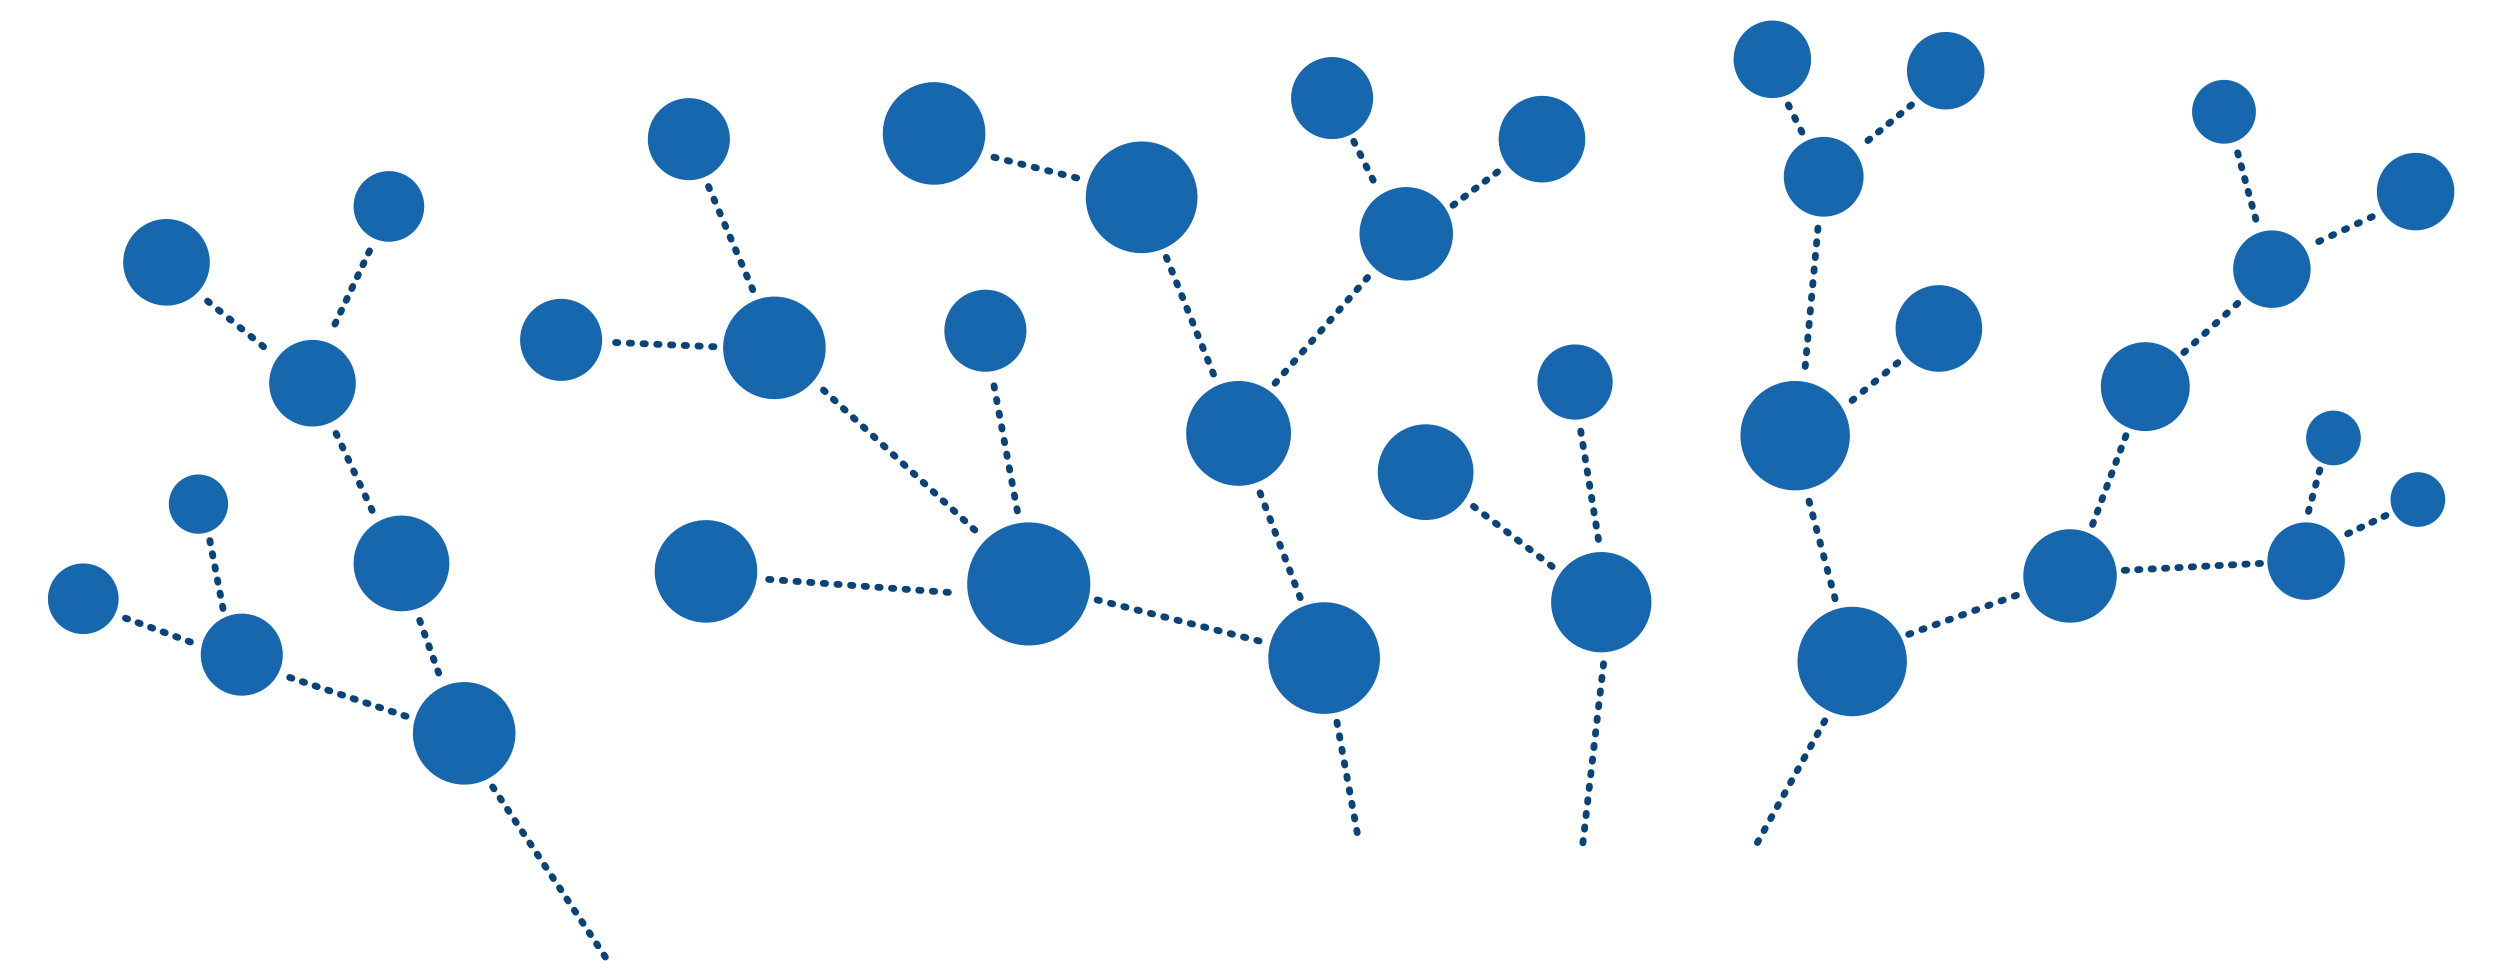 <?xml version="1.0" encoding="UTF-8" standalone="no"?>
<svg width="1096px" height="427px" viewBox="0 0 1096 427" version="1.1" xmlns="http://www.w3.org/2000/svg" xmlns:xlink="http://www.w3.org/1999/xlink" xmlns:sketch="http://www.bohemiancoding.com/sketch/ns">
    <!-- Generator: Sketch 3.0.1 (7597) - http://www.bohemiancoding.com/sketch -->
    <title>tree0</title>
    <description>Created with Sketch.</description>
    <defs></defs>
    <g id="Page-1" stroke="none" stroke-width="1" fill="none" fill-rule="evenodd" sketch:type="MSPage">
        <g id="tree" sketch:type="MSArtboardGroup">
            <g id="Group" sketch:type="MSLayerGroup" transform="translate(21, 9)">
                <path d="M310.746,238.145 C308.893,225.859 297.435,217.398 285.149,219.256 C272.866,221.101 264.405,232.564 266.253,244.852 C268.109,257.139 279.567,265.597 291.855,263.746 C304.139,261.892 312.596,250.433 310.746,238.145 L310.746,238.145 Z" id="Fill-4" fill="#1767AF" sketch:type="MSShapeGroup"></path>
                <path d="M234.164,124.512 C225.609,119.449 214.575,122.282 209.512,130.835 C204.45,139.391 207.279,150.428 215.834,155.489 C224.391,160.551 235.429,157.718 240.49,149.162 C245.55,140.606 242.718,129.57 234.164,124.512 L234.164,124.512 Z" id="Fill-9" fill="#1767AF" sketch:type="MSShapeGroup"></path>
                <path d="M298.878,54.077 C300.026,44.2 292.951,35.27 283.079,34.122 C273.203,32.973 264.268,40.045 263.122,49.919 C261.974,59.796 269.051,68.73 278.926,69.879 C288.8,71.023 297.733,63.949 298.878,54.077 L298.878,54.077 Z" id="Fill-14" fill="#1767AF" sketch:type="MSShapeGroup"></path>
                <path d="M336.375,157.165 C343.92,147.29 342.037,133.171 332.162,125.628 C322.296,118.08 308.172,119.962 300.624,129.833 C293.079,139.706 294.965,153.826 304.837,161.375 C314.709,168.92 328.825,167.036 336.375,157.165 L336.375,157.165 Z" id="Fill-19" fill="#1767AF" sketch:type="MSShapeGroup"></path>
                <path d="M845.098,32.833 C851.083,25.599 850.07,14.884 842.833,8.898 C835.597,2.917 824.883,3.931 818.899,11.168 C812.918,18.401 813.93,29.118 821.166,35.101 C828.404,41.085 839.115,40.066 845.098,32.833 L845.098,32.833 Z" id="Fill-24" fill="#1767AF" sketch:type="MSShapeGroup"></path>
                <path d="M772.216,11.913 C769.407,2.955 759.867,-2.027 750.909,0.785 C741.956,3.598 736.973,13.133 739.785,22.09 C742.598,31.043 752.135,36.027 761.092,33.216 C770.049,30.403 775.025,20.867 772.216,11.913 L772.216,11.913 Z" id="Fill-29" fill="#1767AF" sketch:type="MSShapeGroup"></path>
                <path d="M427.527,143.117 C431.46,133.988 427.244,123.405 418.12,119.473 C408.988,115.541 398.402,119.752 394.472,128.881 C390.541,138.011 394.756,148.598 403.886,152.529 C413.014,156.458 423.6,152.246 427.527,143.117 L427.527,143.117 Z" id="Fill-36" fill="#1767AF" sketch:type="MSShapeGroup"></path>
                <path d="M785.759,52.583 C776.966,48.571 766.589,52.448 762.58,61.242 C758.573,70.032 762.451,80.41 771.243,84.42 C780.032,88.426 790.41,84.552 794.42,75.759 C798.427,66.963 794.55,56.592 785.759,52.583 L785.759,52.583 Z" id="Fill-68" fill="#1767AF" sketch:type="MSShapeGroup"></path>
                <path d="M846.639,127.957 C842.746,118.21 831.693,113.469 821.949,117.361 C812.21,121.254 807.469,132.309 811.36,142.049 C815.254,151.787 826.31,156.532 836.051,152.639 C845.793,148.742 850.53,137.692 846.639,127.957 L846.639,127.957 Z" id="Fill-73" fill="#1767AF" sketch:type="MSShapeGroup"></path>
                <path d="M580.71,291.751 C587.479,280.037 583.468,265.056 571.753,258.288 C560.04,251.521 545.056,255.534 538.289,267.247 C531.521,278.961 535.534,293.944 547.249,300.711 C558.962,307.479 573.945,303.467 580.71,291.751 L580.71,291.751 Z" id="Fill-75" fill="#1767AF" sketch:type="MSShapeGroup"></path>
                <path d="M684.916,152.634 C681.677,144.118 672.146,139.841 663.631,143.085 C655.118,146.325 650.842,155.856 654.084,164.372 C657.325,172.882 666.856,177.157 675.369,173.917 C683.885,170.673 688.157,161.147 684.916,152.634 L684.916,152.634 Z" id="Fill-77" fill="#1767AF" sketch:type="MSShapeGroup"></path>
                <path d="M613.149,179.105 C602.71,174.05 590.153,178.411 585.101,188.852 C580.051,199.288 584.416,211.844 594.854,216.901 C605.287,221.947 617.844,217.584 622.898,207.146 C627.949,196.708 623.585,184.155 613.149,179.105 L613.149,179.105 Z" id="Fill-82" fill="#1767AF" sketch:type="MSShapeGroup"></path>
                <path d="M701.262,263.556 C705.988,252.365 700.744,239.464 689.557,234.737 C678.367,230.013 665.465,235.255 660.738,246.442 C656.012,257.634 661.255,270.536 672.443,275.262 C683.635,279.987 696.536,274.747 701.262,263.556 L701.262,263.556 Z" id="Fill-84" fill="#1767AF" sketch:type="MSShapeGroup"></path>
                <path d="M446.416,268.438 C458.252,259.37 460.502,242.423 451.435,230.585 C442.371,218.748 425.425,216.498 413.587,225.564 C401.746,234.63 399.499,251.577 408.565,263.415 C417.632,275.253 434.576,277.5 446.416,268.438 L446.416,268.438 Z" id="Fill-86" fill="#1767AF" sketch:type="MSShapeGroup"></path>
                <path d="M543.074,190.2 C548.154,178.562 542.839,165.009 531.202,159.926 C519.564,154.846 506.009,160.162 500.927,171.797 C495.846,183.437 501.159,196.991 512.798,202.073 C524.438,207.156 537.991,201.838 543.074,190.2 L543.074,190.2 Z" id="Fill-88" fill="#1767AF" sketch:type="MSShapeGroup"></path>
                <path d="M615.059,99.619 C618.44,88.817 612.424,77.321 601.622,73.94 C590.819,70.561 579.321,76.577 575.941,87.377 C572.56,98.18 578.575,109.677 589.379,113.06 C600.181,116.439 611.678,110.422 615.059,99.619 L615.059,99.619 Z" id="Fill-90" fill="#1767AF" sketch:type="MSShapeGroup"></path>
                <path d="M807.679,298.257 C817.209,289.045 817.469,273.853 808.257,264.323 C799.048,254.791 783.851,254.53 774.321,263.743 C764.791,272.955 764.53,288.148 773.743,297.681 C782.955,307.209 798.147,307.468 807.679,298.257 L807.679,298.257 Z" id="Fill-92" fill="#1767AF" sketch:type="MSShapeGroup"></path>
                <path d="M782.67,199.264 C792.208,190.055 792.472,174.864 783.262,165.33 C774.053,155.793 758.864,155.527 749.327,164.739 C739.793,173.945 739.529,189.138 748.734,198.671 C757.947,208.204 773.137,208.474 782.67,199.264 L782.67,199.264 Z" id="Fill-94" fill="#1767AF" sketch:type="MSShapeGroup"></path>
                <path d="M903.414,255.078 C909.81,245.735 907.42,232.978 898.079,226.584 C888.736,220.191 875.978,222.58 869.585,231.924 C863.19,241.265 865.581,254.022 874.923,260.416 C884.264,266.809 897.02,264.42 903.414,255.078 L903.414,255.078 Z" id="Fill-96" fill="#1767AF" sketch:type="MSShapeGroup"></path>
                <path d="M410.832,52.227 C412.337,39.895 403.562,28.676 391.232,27.168 C378.896,25.662 367.68,34.438 366.168,46.77 C364.663,59.105 373.441,70.326 385.772,71.832 C398.104,73.337 409.326,64.561 410.832,52.227 L410.832,52.227 Z" id="Fill-98" fill="#1767AF" sketch:type="MSShapeGroup"></path>
                <path d="M503.835,74.683 C502.276,61.241 490.12,51.608 476.681,53.165 C463.242,54.723 453.609,66.878 455.165,80.32 C456.724,93.76 468.879,103.389 482.32,101.836 C495.759,100.274 505.393,88.121 503.835,74.683 L503.835,74.683 Z" id="Fill-100" fill="#1767AF" sketch:type="MSShapeGroup"></path>
                <path d="M580.173,39.376 C583.143,29.889 577.861,19.796 568.376,16.828 C558.891,13.856 548.796,19.137 545.826,28.621 C542.857,38.109 548.142,48.206 557.628,51.174 C567.113,54.141 577.208,48.861 580.173,39.376 L580.173,39.376 Z" id="Fill-102" fill="#1767AF" sketch:type="MSShapeGroup"></path>
                <path d="M673.732,55.163 C675.479,44.819 668.508,35.017 658.165,33.269 C647.82,31.519 638.015,38.492 636.268,48.835 C634.521,59.18 641.49,68.982 651.839,70.731 C662.182,72.482 671.986,65.508 673.732,55.163 L673.732,55.163 Z" id="Fill-104" fill="#1767AF" sketch:type="MSShapeGroup"></path>
                <path d="M991.763,106.193 C990.214,96.934 981.452,90.685 972.189,92.236 C962.933,93.789 956.684,102.55 958.237,111.81 C959.789,121.066 968.551,127.316 977.81,125.763 C987.072,124.211 993.315,115.451 991.763,106.193 L991.763,106.193 Z" id="Fill-106" fill="#1767AF" sketch:type="MSShapeGroup"></path>
                <path d="M1054.764,72.193 C1053.213,62.935 1044.452,56.686 1035.191,58.236 C1025.934,59.79 1019.684,68.551 1021.237,77.809 C1022.789,87.065 1031.551,93.315 1040.811,91.764 C1050.072,90.211 1056.314,81.451 1054.764,72.193 L1054.764,72.193 Z" id="Fill-108" fill="#1767AF" sketch:type="MSShapeGroup"></path>
                <path d="M967.805,37.688 C966.529,30.063 959.313,24.917 951.686,26.195 C944.064,27.473 938.917,34.689 940.195,42.313 C941.473,49.936 948.689,55.083 956.314,53.805 C963.941,52.526 969.083,45.312 967.805,37.688 L967.805,37.688 Z" id="Fill-113" fill="#1767AF" sketch:type="MSShapeGroup"></path>
                <path d="M1050.191,214.32 C1052.579,208.139 1049.503,201.194 1043.32,198.806 C1037.139,196.424 1030.193,199.5 1027.807,205.681 C1025.423,211.862 1028.497,218.807 1034.68,221.192 C1040.864,223.579 1047.805,220.499 1050.191,214.32 L1050.191,214.32 Z" id="Fill-118" fill="#1767AF" sketch:type="MSShapeGroup"></path>
                <path d="M1013.238,178.805 C1010.922,172.598 1004.012,169.444 997.8,171.76 C991.597,174.08 988.442,180.99 990.762,187.198 C993.08,193.403 999.991,196.557 1006.199,194.238 C1012.405,191.921 1015.556,185.01 1013.238,178.805 L1013.238,178.805 Z" id="Fill-123" fill="#1767AF" sketch:type="MSShapeGroup"></path>
                <path d="M936.894,169.302 C941.757,159.698 937.912,147.967 928.304,143.104 C918.701,138.244 906.971,142.088 902.106,151.696 C897.244,161.299 901.087,173.031 910.695,177.895 C920.305,182.757 932.032,178.911 936.894,169.302 L936.894,169.302 Z" id="Fill-125" fill="#1767AF" sketch:type="MSShapeGroup"></path>
                <path d="M1006.008,242.703 C1009.161,233.86 1004.548,224.14 995.703,220.99 C986.864,217.84 977.14,222.455 973.99,231.296 C970.841,240.135 975.454,249.861 984.296,253.011 C993.14,256.158 1002.859,251.547 1006.008,242.703 L1006.008,242.703 Z" id="Fill-127" fill="#1767AF" sketch:type="MSShapeGroup"></path>
                <path d="M162.087,321.948 C156.867,310.671 161.777,297.299 173.05,292.084 C184.327,286.869 197.699,291.778 202.915,303.053 C208.133,314.328 203.22,327.698 191.946,332.914 C180.674,338.132 167.304,333.224 162.087,321.948 L162.087,321.948 Z" id="Fill-142" fill="#1767AF" sketch:type="MSShapeGroup"></path>
                <path d="M98.049,152.796 C101.475,142.879 112.287,137.621 122.208,141.047 C132.12,144.476 137.381,155.29 133.952,165.206 C130.525,175.119 119.71,180.381 109.793,176.952 C99.875,173.523 94.619,162.712 98.049,152.796 L98.049,152.796 Z" id="Fill-144" fill="#1767AF" sketch:type="MSShapeGroup"></path>
                <path d="M34.048,99.797 C37.473,89.88 48.289,84.621 58.208,88.047 C68.118,91.474 73.381,102.292 69.952,112.206 C66.524,122.118 55.71,127.38 45.794,123.953 C35.876,120.522 30.621,109.712 34.048,99.797 L34.048,99.797 Z" id="Fill-146" fill="#1767AF" sketch:type="MSShapeGroup"></path>
                <path d="M134.855,76.439 C137.649,68.349 146.472,64.058 154.565,66.855 C162.65,69.649 166.941,78.473 164.146,86.563 C161.349,94.65 152.526,98.942 144.438,96.145 C136.346,93.349 132.059,84.528 134.855,76.439 L134.855,76.439 Z" id="Fill-151" fill="#1767AF" sketch:type="MSShapeGroup"></path>
                <path d="M53.885,207.299 C56.482,200.608 64.009,197.288 70.705,199.883 C77.394,202.483 80.715,210.012 78.114,216.704 C75.515,223.394 67.986,226.714 61.295,224.115 C54.603,221.516 51.287,213.986 53.885,207.299 L53.885,207.299 Z" id="Fill-158" fill="#1767AF" sketch:type="MSShapeGroup"></path>
                <path d="M1.055,247.895 C4.151,239.917 13.127,235.958 21.11,239.053 C29.085,242.153 33.046,251.13 29.943,259.109 C26.844,267.085 17.867,271.044 9.89,267.945 C1.912,264.845 -2.042,255.868 1.055,247.895 L1.055,247.895 Z" id="Fill-160" fill="#1767AF" sketch:type="MSShapeGroup"></path>
                <path d="M134.955,244.24 C131.507,233.169 137.688,221.4 148.76,217.953 C159.827,214.51 171.596,220.687 175.045,231.762 C178.492,242.827 172.312,254.601 161.24,258.046 C150.167,261.491 138.401,255.31 134.955,244.24 L134.955,244.24 Z" id="Fill-162" fill="#1767AF" sketch:type="MSShapeGroup"></path>
                <path d="M67.279,281.141 C65.544,271.354 72.07,262.015 81.858,260.279 C91.643,258.545 100.987,265.073 102.72,274.858 C104.457,284.643 97.928,293.987 88.141,295.722 C78.354,297.453 69.014,290.931 67.279,281.141 L67.279,281.141 Z" id="Fill-164" fill="#1767AF" sketch:type="MSShapeGroup"></path>
                <path d="M958.816,59.359 C959.034,60.159 959.859,60.63 960.658,60.412 C961.457,60.194 961.928,59.369 961.71,58.57 L961.447,57.605 C961.229,56.806 960.405,56.335 959.605,56.553 C958.806,56.771 958.335,57.595 958.553,58.395 L958.816,59.359 Z M960.351,64.987 C960.569,65.786 961.393,66.257 962.193,66.039 C962.992,65.821 963.463,64.997 963.245,64.198 L962.982,63.233 C962.764,62.434 961.939,61.962 961.14,62.18 C960.341,62.398 959.87,63.223 960.088,64.022 L960.351,64.987 Z M961.885,70.614 C962.103,71.414 962.928,71.885 963.727,71.667 C964.527,71.449 964.998,70.624 964.78,69.825 L964.517,68.86 C964.299,68.061 963.474,67.59 962.675,67.808 C961.876,68.026 961.404,68.85 961.622,69.65 L961.885,70.614 Z M963.42,76.242 C963.638,77.041 964.463,77.512 965.262,77.294 C966.061,77.076 966.533,76.252 966.315,75.452 L966.051,74.488 C965.833,73.688 965.009,73.217 964.21,73.435 C963.41,73.653 962.939,74.478 963.157,75.277 L963.42,76.242 Z M964.955,81.869 C965.173,82.669 965.998,83.14 966.797,82.922 C967.596,82.704 968.067,81.879 967.849,81.08 L967.586,80.115 C967.368,79.316 966.544,78.845 965.744,79.063 C964.945,79.281 964.474,80.105 964.692,80.905 L964.955,81.869 Z M966.49,87.497 C966.708,88.296 967.532,88.767 968.332,88.549 C969.131,88.331 969.602,87.507 969.384,86.707 L969.121,85.743 C968.903,84.943 968.078,84.472 967.279,84.69 C966.48,84.908 966.009,85.733 966.227,86.532 L966.49,87.497 Z" id="Stroke-111" fill="#094377" sketch:type="MSShapeGroup"></path>
                <path d="M1023.452,216.076 C1022.704,216.432 1022.387,217.327 1022.743,218.075 C1023.099,218.823 1023.994,219.14 1024.742,218.784 L1025.645,218.354 C1026.393,217.998 1026.71,217.103 1026.354,216.355 C1025.998,215.607 1025.103,215.29 1024.355,215.646 L1023.452,216.076 Z M1018.155,218.598 C1017.407,218.954 1017.09,219.849 1017.446,220.597 C1017.802,221.345 1018.697,221.663 1019.445,221.307 L1020.348,220.877 C1021.096,220.521 1021.413,219.625 1021.057,218.878 C1020.701,218.13 1019.806,217.812 1019.058,218.168 L1018.155,218.598 Z M1012.858,221.12 C1012.11,221.477 1011.793,222.372 1012.149,223.12 C1012.505,223.868 1013.4,224.185 1014.148,223.829 L1015.051,223.399 C1015.799,223.043 1016.116,222.148 1015.76,221.4 C1015.404,220.652 1014.509,220.334 1013.761,220.691 L1012.858,221.12 Z M1007.561,223.643 C1006.813,223.999 1006.495,224.894 1006.852,225.642 C1007.208,226.39 1008.103,226.708 1008.851,226.351 L1009.754,225.922 C1010.502,225.565 1010.819,224.67 1010.463,223.922 C1010.107,223.174 1009.212,222.857 1008.464,223.213 L1007.561,223.643 Z" id="Stroke-116" fill="#094377" sketch:type="MSShapeGroup"></path>
                <path d="M994.29,197.57 C994.072,198.369 994.543,199.194 995.342,199.412 C996.141,199.63 996.966,199.159 997.184,198.359 L997.447,197.395 C997.665,196.595 997.194,195.771 996.395,195.553 C995.595,195.335 994.771,195.806 994.553,196.605 L994.29,197.57 Z M992.723,203.315 C992.505,204.114 992.976,204.939 993.775,205.157 C994.575,205.375 995.399,204.904 995.617,204.105 L995.88,203.14 C996.098,202.341 995.627,201.516 994.828,201.298 C994.029,201.08 993.204,201.551 992.986,202.35 L992.723,203.315 Z M991.156,209.06 C990.938,209.86 991.409,210.684 992.208,210.902 C993.008,211.12 993.832,210.649 994.05,209.85 L994.313,208.885 C994.531,208.086 994.06,207.261 993.261,207.043 C992.462,206.825 991.637,207.296 991.419,208.096 L991.156,209.06 Z M989.589,214.806 C989.371,215.605 989.842,216.429 990.642,216.647 C991.441,216.865 992.265,216.394 992.483,215.595 L992.747,214.63 C992.965,213.831 992.493,213.006 991.694,212.788 C990.895,212.57 990.07,213.042 989.852,213.841 L989.589,214.806 Z" id="Stroke-121" fill="#094377" sketch:type="MSShapeGroup"></path>
                <path d="M69.828,124.795 C70.47,125.318 71.415,125.221 71.938,124.579 C72.461,123.937 72.365,122.992 71.723,122.469 L70.948,121.837 C70.305,121.314 69.36,121.41 68.837,122.052 C68.314,122.695 68.41,123.64 69.052,124.163 L69.828,124.795 Z M74.58,128.667 C75.222,129.19 76.167,129.094 76.69,128.451 C77.214,127.809 77.117,126.864 76.475,126.341 L75.7,125.709 C75.057,125.186 74.113,125.282 73.589,125.925 C73.066,126.567 73.162,127.512 73.805,128.035 L74.58,128.667 Z M79.332,132.539 C79.974,133.062 80.919,132.966 81.442,132.323 C81.966,131.681 81.869,130.736 81.227,130.213 L80.452,129.581 C79.81,129.058 78.865,129.155 78.342,129.797 C77.818,130.439 77.915,131.384 78.557,131.907 L79.332,132.539 Z M84.084,136.411 C84.727,136.934 85.671,136.838 86.195,136.196 C86.718,135.553 86.622,134.609 85.979,134.085 L85.204,133.454 C84.562,132.93 83.617,133.027 83.094,133.669 C82.57,134.311 82.667,135.256 83.309,135.779 L84.084,136.411 Z M88.836,140.283 C89.479,140.806 90.424,140.71 90.947,140.068 C91.47,139.426 91.374,138.481 90.732,137.957 L89.956,137.326 C89.314,136.802 88.369,136.899 87.846,137.541 C87.323,138.183 87.419,139.128 88.061,139.651 L88.836,140.283 Z M93.589,144.155 C94.231,144.679 95.176,144.582 95.699,143.94 C96.222,143.298 96.126,142.353 95.484,141.83 L94.708,141.198 C94.066,140.675 93.121,140.771 92.598,141.413 C92.075,142.055 92.171,143 92.813,143.524 L93.589,144.155 Z" id="Stroke-132" fill="#094377" sketch:type="MSShapeGroup"></path>
                <path d="M161.927,264.449 C162.208,265.228 163.067,265.633 163.847,265.352 C164.626,265.072 165.031,264.212 164.75,263.433 L164.411,262.492 C164.131,261.712 163.271,261.308 162.492,261.589 C161.712,261.869 161.308,262.729 161.589,263.508 L161.927,264.449 Z M163.917,269.977 C164.198,270.756 165.057,271.161 165.837,270.88 C166.616,270.599 167.021,269.74 166.74,268.961 L166.401,268.02 C166.121,267.24 165.261,266.836 164.482,267.116 C163.702,267.397 163.298,268.256 163.579,269.036 L163.917,269.977 Z M165.907,275.504 C166.188,276.284 167.047,276.688 167.827,276.408 C168.606,276.127 169.011,275.268 168.73,274.488 L168.391,273.547 C168.111,272.768 167.251,272.363 166.472,272.644 C165.692,272.925 165.288,273.784 165.569,274.564 L165.907,275.504 Z M167.897,281.032 C168.178,281.812 169.037,282.216 169.817,281.935 C170.596,281.655 171.001,280.795 170.72,280.016 L170.381,279.075 C170.101,278.296 169.241,277.891 168.462,278.172 C167.682,278.452 167.278,279.312 167.559,280.091 L167.897,281.032 Z M169.887,286.56 C170.168,287.339 171.027,287.744 171.807,287.463 C172.586,287.182 172.991,286.323 172.71,285.544 L172.371,284.603 C172.091,283.823 171.231,283.419 170.452,283.7 C169.672,283.98 169.268,284.839 169.549,285.619 L169.887,286.56 Z" id="Stroke-134" fill="#094377" sketch:type="MSShapeGroup"></path>
                <path d="M106.474,289.739 C107.26,290.001 108.11,289.576 108.372,288.791 C108.634,288.005 108.209,287.155 107.423,286.893 L106.474,286.577 C105.688,286.315 104.839,286.74 104.577,287.526 C104.315,288.312 104.74,289.161 105.526,289.423 L106.474,289.739 Z M112.035,291.593 C112.82,291.855 113.67,291.43 113.932,290.644 C114.194,289.858 113.769,289.009 112.983,288.747 L112.035,288.43 C111.249,288.168 110.399,288.593 110.137,289.379 C109.875,290.165 110.3,291.014 111.086,291.276 L112.035,291.593 Z M117.595,293.446 C118.381,293.708 119.23,293.283 119.492,292.497 C119.754,291.711 119.329,290.862 118.543,290.6 L117.595,290.284 C116.809,290.022 115.959,290.447 115.697,291.232 C115.435,292.018 115.86,292.868 116.646,293.13 L117.595,293.446 Z M123.155,295.299 C123.941,295.561 124.79,295.137 125.052,294.351 C125.314,293.565 124.89,292.715 124.104,292.453 L123.155,292.137 C122.369,291.875 121.52,292.3 121.258,293.086 C120.996,293.872 121.42,294.721 122.206,294.983 L123.155,295.299 Z M128.715,297.153 C129.501,297.415 130.351,296.99 130.613,296.204 C130.875,295.418 130.45,294.569 129.664,294.307 L128.715,293.991 C127.929,293.729 127.08,294.153 126.818,294.939 C126.556,295.725 126.981,296.575 127.767,296.837 L128.715,297.153 Z M134.276,299.006 C135.061,299.268 135.911,298.844 136.173,298.058 C136.435,297.272 136.01,296.422 135.224,296.16 L134.276,295.844 C133.49,295.582 132.64,296.007 132.378,296.793 C132.116,297.579 132.541,298.428 133.327,298.69 L134.276,299.006 Z M139.836,300.86 C140.622,301.122 141.471,300.697 141.733,299.911 C141.995,299.125 141.57,298.276 140.784,298.014 L139.836,297.697 C139.05,297.435 138.2,297.86 137.938,298.646 C137.676,299.432 138.101,300.282 138.887,300.543 L139.836,300.86 Z M145.396,302.713 C146.182,302.975 147.031,302.55 147.293,301.764 C147.555,300.979 147.131,300.129 146.345,299.867 L145.396,299.551 C144.61,299.289 143.761,299.714 143.499,300.5 C143.237,301.285 143.661,302.135 144.447,302.397 L145.396,302.713 Z M150.956,304.567 C151.742,304.829 152.592,304.404 152.854,303.618 C153.116,302.832 152.691,301.982 151.905,301.72 L150.956,301.404 C150.17,301.142 149.321,301.567 149.059,302.353 C148.797,303.139 149.222,303.988 150.008,304.25 L150.956,304.567 Z M156.516,306.42 C157.302,306.682 158.152,306.257 158.414,305.471 C158.676,304.685 158.251,303.836 157.465,303.574 L156.516,303.258 C155.731,302.996 154.881,303.42 154.619,304.206 C154.357,304.992 154.782,305.842 155.568,306.104 L156.516,306.42 Z" id="Stroke-136" fill="#094377" sketch:type="MSShapeGroup"></path>
                <path d="M34.422,263.753 C35.2,264.038 36.062,263.638 36.347,262.861 C36.632,262.083 36.233,261.221 35.455,260.936 L34.516,260.592 C33.739,260.306 32.877,260.706 32.592,261.484 C32.306,262.261 32.706,263.123 33.484,263.408 L34.422,263.753 Z M39.925,265.77 C40.703,266.055 41.565,265.656 41.85,264.878 C42.135,264.101 41.736,263.239 40.958,262.954 L40.019,262.609 C39.241,262.324 38.38,262.724 38.094,263.501 C37.809,264.279 38.209,265.141 38.986,265.426 L39.925,265.77 Z M45.428,267.788 C46.206,268.073 47.068,267.674 47.353,266.896 C47.638,266.118 47.239,265.256 46.461,264.971 L45.522,264.627 C44.744,264.342 43.882,264.741 43.597,265.519 C43.312,266.297 43.711,267.158 44.489,267.444 L45.428,267.788 Z M50.931,269.806 C51.709,270.091 52.57,269.691 52.855,268.914 C53.141,268.136 52.741,267.274 51.964,266.989 L51.025,266.645 C50.247,266.36 49.385,266.759 49.1,267.537 C48.815,268.314 49.214,269.176 49.992,269.461 L50.931,269.806 Z M56.434,271.823 C57.211,272.108 58.073,271.709 58.358,270.931 C58.643,270.154 58.244,269.292 57.466,269.007 L56.527,268.662 C55.75,268.377 54.888,268.777 54.603,269.554 C54.318,270.332 54.717,271.194 55.495,271.479 L56.434,271.823 Z M61.936,273.841 C62.714,274.126 63.576,273.727 63.861,272.949 C64.146,272.171 63.747,271.31 62.969,271.024 L62.03,270.68 C61.252,270.395 60.391,270.794 60.105,271.572 C59.82,272.35 60.22,273.212 60.997,273.497 L61.936,273.841 Z" id="Stroke-137" fill="#094377" sketch:type="MSShapeGroup"></path>
                <path d="M69.717,229.267 C69.875,230.08 70.662,230.612 71.475,230.454 C72.288,230.297 72.82,229.51 72.663,228.697 L72.473,227.715 C72.315,226.902 71.528,226.37 70.715,226.527 C69.902,226.685 69.37,227.472 69.527,228.285 L69.717,229.267 Z M70.831,235.021 C70.988,235.834 71.775,236.366 72.589,236.209 C73.402,236.051 73.934,235.264 73.776,234.451 L73.586,233.469 C73.429,232.656 72.642,232.124 71.829,232.282 C71.015,232.439 70.484,233.226 70.641,234.039 L70.831,235.021 Z M71.945,240.775 C72.102,241.589 72.889,242.12 73.702,241.963 C74.516,241.805 75.048,241.019 74.89,240.205 L74.7,239.223 C74.543,238.41 73.756,237.878 72.942,238.036 C72.129,238.193 71.597,238.98 71.755,239.793 L71.945,240.775 Z M73.059,246.529 C73.216,247.343 74.003,247.875 74.816,247.717 C75.63,247.56 76.161,246.773 76.004,245.959 L75.814,244.978 C75.656,244.164 74.869,243.633 74.056,243.79 C73.243,243.947 72.711,244.734 72.868,245.548 L73.059,246.529 Z M74.172,252.284 C74.33,253.097 75.117,253.629 75.93,253.471 C76.743,253.314 77.275,252.527 77.118,251.714 L76.928,250.732 C76.77,249.918 75.983,249.387 75.17,249.544 C74.357,249.702 73.825,250.489 73.982,251.302 L74.172,252.284 Z M75.286,258.038 C75.443,258.851 76.23,259.383 77.044,259.226 C77.857,259.068 78.389,258.281 78.231,257.468 L78.041,256.486 C77.884,255.673 77.097,255.141 76.284,255.298 C75.47,255.456 74.939,256.243 75.096,257.056 L75.286,258.038 Z" id="Stroke-139" fill="#094377" sketch:type="MSShapeGroup"></path>
                <path d="M194.302,337.662 C194.759,338.353 195.69,338.542 196.38,338.084 C197.071,337.627 197.26,336.696 196.803,336.005 L196.251,335.172 C195.793,334.481 194.862,334.292 194.172,334.749 C193.481,335.207 193.292,336.138 193.749,336.828 L194.302,337.662 Z M197.557,342.577 C198.014,343.267 198.945,343.456 199.636,342.999 C200.326,342.542 200.515,341.611 200.058,340.92 L199.506,340.086 C199.048,339.396 198.118,339.207 197.427,339.664 C196.736,340.122 196.547,341.052 197.005,341.743 L197.557,342.577 Z M200.812,347.491 C201.27,348.182 202.2,348.371 202.891,347.914 C203.582,347.456 203.771,346.526 203.313,345.835 L202.761,345.001 C202.304,344.31 201.373,344.121 200.682,344.579 C199.991,345.036 199.802,345.967 200.26,346.658 L200.812,347.491 Z M204.067,352.406 C204.525,353.097 205.455,353.286 206.146,352.828 C206.837,352.371 207.026,351.44 206.568,350.75 L206.016,349.916 C205.559,349.225 204.628,349.036 203.937,349.494 C203.247,349.951 203.058,350.882 203.515,351.573 L204.067,352.406 Z M207.322,357.321 C207.78,358.012 208.711,358.201 209.401,357.743 C210.092,357.286 210.281,356.355 209.824,355.664 L209.271,354.831 C208.814,354.14 207.883,353.951 207.193,354.408 C206.502,354.866 206.313,355.797 206.77,356.487 L207.322,357.321 Z M210.578,362.236 C211.035,362.926 211.966,363.115 212.657,362.658 C213.347,362.2 213.536,361.27 213.079,360.579 L212.527,359.745 C212.069,359.055 211.138,358.866 210.448,359.323 C209.757,359.781 209.568,360.711 210.025,361.402 L210.578,362.236 Z M213.833,367.15 C214.29,367.841 215.221,368.03 215.912,367.573 C216.602,367.115 216.792,366.184 216.334,365.494 L215.782,364.66 C215.324,363.969 214.394,363.78 213.703,364.238 C213.012,364.695 212.823,365.626 213.281,366.317 L213.833,367.15 Z M217.088,372.065 C217.546,372.756 218.476,372.945 219.167,372.487 C219.858,372.03 220.047,371.099 219.589,370.409 L219.037,369.575 C218.58,368.884 217.649,368.695 216.958,369.153 C216.268,369.61 216.078,370.541 216.536,371.231 L217.088,372.065 Z M220.343,376.98 C220.801,377.671 221.732,377.86 222.422,377.402 C223.113,376.945 223.302,376.014 222.844,375.323 L222.292,374.49 C221.835,373.799 220.904,373.61 220.213,374.067 C219.523,374.525 219.334,375.456 219.791,376.146 L220.343,376.98 Z M223.599,381.895 C224.056,382.585 224.987,382.774 225.677,382.317 C226.368,381.859 226.557,380.929 226.1,380.238 L225.547,379.404 C225.09,378.714 224.159,378.525 223.469,378.982 C222.778,379.439 222.589,380.37 223.046,381.061 L223.599,381.895 Z M226.854,386.809 C227.311,387.5 228.242,387.689 228.933,387.232 C229.623,386.774 229.812,385.843 229.355,385.153 L228.803,384.319 C228.345,383.628 227.415,383.439 226.724,383.897 C226.033,384.354 225.844,385.285 226.302,385.976 L226.854,386.809 Z M230.109,391.724 C230.566,392.415 231.497,392.604 232.188,392.146 C232.879,391.689 233.068,390.758 232.61,390.067 L232.058,389.234 C231.6,388.543 230.67,388.354 229.979,388.812 C229.288,389.269 229.099,390.2 229.557,390.89 L230.109,391.724 Z M233.364,396.639 C233.822,397.329 234.752,397.519 235.443,397.061 C236.134,396.604 236.323,395.673 235.865,394.982 L235.313,394.149 C234.856,393.458 233.925,393.269 233.234,393.726 C232.544,394.184 232.355,395.114 232.812,395.805 L233.364,396.639 Z M236.619,401.554 C237.077,402.244 238.008,402.433 238.698,401.976 C239.389,401.518 239.578,400.588 239.121,399.897 L238.568,399.063 C238.111,398.373 237.18,398.184 236.489,398.641 C235.799,399.098 235.61,400.029 236.067,400.72 L236.619,401.554 Z M239.875,406.468 C240.332,407.159 241.263,407.348 241.953,406.891 C242.644,406.433 242.833,405.502 242.376,404.812 L241.824,403.978 C241.366,403.287 240.435,403.098 239.745,403.556 C239.054,404.013 238.865,404.944 239.322,405.635 L239.875,406.468 Z M243.13,411.383 C243.587,412.074 244.518,412.263 245.209,411.805 C245.899,411.348 246.088,410.417 245.631,409.726 L245.079,408.893 C244.621,408.202 243.691,408.013 243,408.47 C242.309,408.928 242.12,409.859 242.578,410.549 L243.13,411.383 Z" id="Stroke-138" fill="#094377" sketch:type="MSShapeGroup"></path>
                <path d="M125.41,182.567 C125.762,183.317 126.655,183.64 127.405,183.289 C128.155,182.937 128.479,182.044 128.127,181.294 L127.703,180.388 C127.351,179.638 126.458,179.315 125.708,179.666 C124.958,180.018 124.635,180.911 124.986,181.661 L125.41,182.567 Z M127.973,188.036 C128.324,188.786 129.217,189.11 129.968,188.758 C130.718,188.407 131.041,187.514 130.69,186.764 L130.265,185.858 C129.914,185.108 129.021,184.785 128.271,185.136 C127.52,185.487 127.197,186.381 127.549,187.131 L127.973,188.036 Z M130.535,193.506 C130.887,194.256 131.78,194.579 132.53,194.228 C133.28,193.876 133.603,192.983 133.252,192.233 L132.828,191.327 C132.476,190.577 131.583,190.254 130.833,190.606 C130.083,190.957 129.76,191.85 130.111,192.6 L130.535,193.506 Z M133.098,198.975 C133.449,199.725 134.342,200.049 135.092,199.697 C135.843,199.346 136.166,198.453 135.814,197.703 L135.39,196.797 C135.039,196.047 134.146,195.724 133.395,196.075 C132.645,196.426 132.322,197.32 132.673,198.07 L133.098,198.975 Z M135.66,204.445 C136.012,205.195 136.905,205.518 137.655,205.167 C138.405,204.815 138.728,203.922 138.377,203.172 L137.953,202.267 C137.601,201.516 136.708,201.193 135.958,201.545 C135.208,201.896 134.884,202.789 135.236,203.539 L135.66,204.445 Z M138.223,209.914 C138.574,210.664 139.467,210.988 140.217,210.636 C140.967,210.285 141.291,209.392 140.939,208.642 L140.515,207.736 C140.164,206.986 139.27,206.663 138.52,207.014 C137.77,207.366 137.447,208.259 137.798,209.009 L138.223,209.914 Z M140.785,215.384 C141.136,216.134 142.029,216.457 142.78,216.106 C143.53,215.754 143.853,214.861 143.502,214.111 L143.077,213.206 C142.726,212.455 141.833,212.132 141.083,212.484 C140.333,212.835 140.009,213.728 140.361,214.478 L140.785,215.384 Z" id="Stroke-140" fill="#094377" sketch:type="MSShapeGroup"></path>
                <path d="M139.217,101.264 C138.863,102.013 139.183,102.907 139.932,103.261 C140.682,103.614 141.576,103.294 141.929,102.545 L142.356,101.641 C142.71,100.891 142.39,99.997 141.641,99.644 C140.891,99.29 139.997,99.61 139.644,100.359 L139.217,101.264 Z M136.763,106.46 C136.409,107.209 136.73,108.103 137.479,108.456 C138.228,108.81 139.122,108.49 139.476,107.741 L139.903,106.836 C140.257,106.087 139.936,105.193 139.187,104.839 C138.438,104.486 137.544,104.806 137.19,105.555 L136.763,106.46 Z M134.309,111.655 C133.956,112.404 134.276,113.299 135.025,113.652 C135.774,114.006 136.668,113.685 137.022,112.936 L137.449,112.032 C137.803,111.283 137.482,110.389 136.733,110.035 C135.984,109.682 135.09,110.002 134.736,110.751 L134.309,111.655 Z M131.856,116.851 C131.502,117.6 131.823,118.494 132.572,118.848 C133.321,119.202 134.215,118.881 134.569,118.132 L134.996,117.228 C135.349,116.479 135.029,115.585 134.28,115.231 C133.531,114.877 132.637,115.198 132.283,115.947 L131.856,116.851 Z M129.402,122.047 C129.049,122.796 129.369,123.69 130.118,124.044 C130.867,124.398 131.761,124.077 132.115,123.328 L132.542,122.424 C132.896,121.675 132.575,120.781 131.826,120.427 C131.077,120.073 130.183,120.394 129.829,121.143 L129.402,122.047 Z M126.949,127.243 C126.595,127.992 126.915,128.886 127.665,129.24 C128.414,129.593 129.308,129.273 129.661,128.524 L130.088,127.62 C130.442,126.87 130.122,125.976 129.373,125.623 C128.624,125.269 127.729,125.589 127.376,126.339 L126.949,127.243 Z M124.495,132.439 C124.141,133.188 124.462,134.082 125.211,134.435 C125.96,134.789 126.854,134.469 127.208,133.72 L127.635,132.815 C127.989,132.066 127.668,131.172 126.919,130.819 C126.17,130.465 125.276,130.785 124.922,131.534 L124.495,132.439 Z" id="Stroke-149" fill="#094377" sketch:type="MSShapeGroup"></path>
                <path d="M958.25,123.567 C957.638,124.125 957.595,125.074 958.154,125.686 C958.712,126.297 959.661,126.341 960.273,125.782 L961.011,125.108 C961.623,124.549 961.666,123.6 961.108,122.989 C960.549,122.377 959.6,122.334 958.989,122.892 L958.25,123.567 Z M953.679,127.74 C953.067,128.299 953.024,129.248 953.583,129.859 C954.141,130.471 955.09,130.514 955.702,129.956 L956.44,129.281 C957.052,128.723 957.095,127.774 956.537,127.162 C955.978,126.551 955.029,126.507 954.417,127.066 L953.679,127.74 Z M949.108,131.914 C948.496,132.473 948.453,133.421 949.011,134.033 C949.57,134.645 950.519,134.688 951.13,134.129 L951.869,133.455 C952.481,132.897 952.524,131.948 951.965,131.336 C951.407,130.724 950.458,130.681 949.846,131.24 L949.108,131.914 Z M944.536,136.088 C943.925,136.646 943.882,137.595 944.44,138.207 C944.999,138.819 945.947,138.862 946.559,138.303 L947.298,137.629 C947.91,137.07 947.953,136.122 947.394,135.51 C946.835,134.898 945.887,134.855 945.275,135.413 L944.536,136.088 Z M939.965,140.261 C939.353,140.82 939.31,141.769 939.869,142.381 C940.427,142.992 941.376,143.035 941.988,142.477 L942.727,141.803 C943.338,141.244 943.381,140.295 942.823,139.684 C942.264,139.072 941.315,139.029 940.704,139.587 L939.965,140.261 Z M935.394,144.435 C934.782,144.994 934.739,145.943 935.298,146.554 C935.856,147.166 936.805,147.209 937.417,146.651 L938.155,145.976 C938.767,145.418 938.81,144.469 938.252,143.857 C937.693,143.245 936.744,143.202 936.132,143.761 L935.394,144.435 Z" id="Stroke-66" fill="#094377" sketch:type="MSShapeGroup"></path>
                <path d="M809.274,149.48 C808.635,150.008 808.545,150.954 809.073,151.592 C809.6,152.231 810.546,152.321 811.184,151.793 L811.955,151.156 C812.594,150.629 812.684,149.683 812.156,149.045 C811.629,148.406 810.683,148.316 810.045,148.844 L809.274,149.48 Z M804.452,153.463 C803.813,153.991 803.723,154.937 804.251,155.575 C804.779,156.214 805.724,156.304 806.363,155.776 L807.134,155.139 C807.772,154.612 807.862,153.666 807.335,153.028 C806.807,152.389 805.862,152.299 805.223,152.827 L804.452,153.463 Z M799.631,157.447 C798.992,157.974 798.902,158.92 799.429,159.558 C799.957,160.197 800.902,160.287 801.541,159.759 L802.312,159.123 C802.951,158.595 803.041,157.649 802.513,157.011 C801.986,156.372 801.04,156.282 800.401,156.81 L799.631,157.447 Z M794.809,161.43 C794.17,161.957 794.08,162.903 794.608,163.541 C795.135,164.18 796.081,164.27 796.72,163.742 L797.491,163.106 C798.129,162.578 798.219,161.633 797.692,160.994 C797.164,160.355 796.219,160.265 795.58,160.793 L794.809,161.43 Z M789.987,165.413 C789.349,165.94 789.259,166.886 789.786,167.524 C790.314,168.163 791.259,168.253 791.898,167.726 L792.669,167.089 C793.308,166.561 793.398,165.616 792.87,164.977 C792.342,164.338 791.397,164.248 790.758,164.776 L789.987,165.413 Z" id="Stroke-71" fill="#094377" sketch:type="MSShapeGroup"></path>
                <path d="M624.883,214.799 C625.541,215.302 626.483,215.177 626.986,214.519 C627.489,213.861 627.364,212.919 626.706,212.416 L625.911,211.808 C625.253,211.305 624.312,211.431 623.808,212.089 C623.305,212.747 623.431,213.688 624.089,214.192 L624.883,214.799 Z M629.694,218.478 C630.352,218.981 631.293,218.855 631.797,218.197 C632.3,217.539 632.174,216.598 631.516,216.095 L630.722,215.487 C630.064,214.984 629.122,215.109 628.619,215.768 C628.116,216.426 628.241,217.367 628.899,217.87 L629.694,218.478 Z M634.504,222.156 C635.163,222.66 636.104,222.534 636.607,221.876 C637.11,221.218 636.985,220.277 636.327,219.773 L635.532,219.166 C634.874,218.663 633.933,218.788 633.43,219.446 C632.926,220.104 633.052,221.046 633.71,221.549 L634.504,222.156 Z M639.315,225.835 C639.973,226.338 640.915,226.213 641.418,225.555 C641.921,224.897 641.795,223.955 641.137,223.452 L640.343,222.845 C639.685,222.341 638.744,222.467 638.24,223.125 C637.737,223.783 637.863,224.724 638.521,225.228 L639.315,225.835 Z M644.126,229.514 C644.784,230.017 645.725,229.892 646.228,229.233 C646.732,228.575 646.606,227.634 645.948,227.131 L645.154,226.523 C644.496,226.02 643.554,226.146 643.051,226.804 C642.548,227.462 642.673,228.403 643.331,228.906 L644.126,229.514 Z M648.936,233.193 C649.594,233.696 650.536,233.57 651.039,232.912 C651.542,232.254 651.417,231.313 650.759,230.81 L649.964,230.202 C649.306,229.699 648.365,229.824 647.862,230.482 C647.358,231.14 647.484,232.082 648.142,232.585 L648.936,233.193 Z M653.747,236.871 C654.405,237.375 655.346,237.249 655.85,236.591 C656.353,235.933 656.227,234.991 655.569,234.488 L654.775,233.881 C654.117,233.378 653.175,233.503 652.672,234.161 C652.169,234.819 652.295,235.761 652.953,236.264 L653.747,236.871 Z M658.558,240.55 C659.216,241.053 660.157,240.928 660.66,240.27 C661.164,239.612 661.038,238.67 660.38,238.167 L659.586,237.559 C658.928,237.056 657.986,237.182 657.483,237.84 C656.98,238.498 657.105,239.439 657.763,239.943 L658.558,240.55 Z" id="Stroke-80" fill="#094377" sketch:type="MSShapeGroup"></path>
                <path d="M316.889,246.568 C317.716,246.628 318.434,246.007 318.493,245.18 C318.553,244.354 317.932,243.636 317.106,243.576 L316.108,243.504 C315.282,243.444 314.564,244.066 314.504,244.892 C314.444,245.718 315.066,246.436 315.892,246.496 L316.889,246.568 Z M322.87,247.001 C323.696,247.06 324.414,246.439 324.474,245.613 C324.534,244.786 323.912,244.068 323.086,244.008 L322.089,243.936 C321.262,243.876 320.544,244.498 320.484,245.324 C320.425,246.15 321.046,246.869 321.872,246.928 L322.87,247.001 Z M328.85,247.433 C329.676,247.493 330.395,246.871 330.454,246.045 C330.514,245.219 329.893,244.5 329.066,244.441 L328.069,244.369 C327.243,244.309 326.524,244.93 326.465,245.756 C326.405,246.583 327.026,247.301 327.853,247.361 L328.85,247.433 Z M334.83,247.865 C335.657,247.925 336.375,247.303 336.435,246.477 C336.494,245.651 335.873,244.933 335.047,244.873 L334.049,244.801 C333.223,244.741 332.505,245.363 332.445,246.189 C332.385,247.015 333.007,247.733 333.833,247.793 L334.83,247.865 Z M340.811,248.297 C341.637,248.357 342.355,247.736 342.415,246.91 C342.475,246.083 341.853,245.365 341.027,245.305 L340.03,245.233 C339.203,245.173 338.485,245.795 338.425,246.621 C338.366,247.447 338.987,248.166 339.813,248.225 L340.811,248.297 Z M346.791,248.73 C347.617,248.79 348.336,248.168 348.395,247.342 C348.455,246.516 347.834,245.797 347.008,245.738 L346.01,245.665 C345.184,245.606 344.466,246.227 344.406,247.053 C344.346,247.88 344.968,248.598 345.794,248.658 L346.791,248.73 Z M352.772,249.162 C353.598,249.222 354.316,248.6 354.376,247.774 C354.436,246.948 353.814,246.23 352.988,246.17 L351.991,246.098 C351.164,246.038 350.446,246.659 350.386,247.486 C350.327,248.312 350.948,249.03 351.774,249.09 L352.772,249.162 Z M358.752,249.594 C359.578,249.654 360.297,249.033 360.356,248.206 C360.416,247.38 359.795,246.662 358.968,246.602 L357.971,246.53 C357.145,246.47 356.426,247.092 356.367,247.918 C356.307,248.744 356.928,249.463 357.755,249.522 L358.752,249.594 Z M364.732,250.027 C365.559,250.086 366.277,249.465 366.337,248.639 C366.396,247.813 365.775,247.094 364.949,247.035 L363.951,246.962 C363.125,246.903 362.407,247.524 362.347,248.35 C362.287,249.177 362.909,249.895 363.735,249.955 L364.732,250.027 Z M370.713,250.459 C371.539,250.519 372.257,249.897 372.317,249.071 C372.377,248.245 371.755,247.527 370.929,247.467 L369.932,247.395 C369.105,247.335 368.387,247.956 368.327,248.783 C368.268,249.609 368.889,250.327 369.715,250.387 L370.713,250.459 Z M376.693,250.891 C377.519,250.951 378.238,250.33 378.297,249.503 C378.357,248.677 377.736,247.959 376.909,247.899 L375.912,247.827 C375.086,247.767 374.368,248.389 374.308,249.215 C374.248,250.041 374.87,250.76 375.696,250.819 L376.693,250.891 Z M382.674,251.324 C383.5,251.383 384.218,250.762 384.278,249.936 C384.338,249.109 383.716,248.391 382.89,248.331 L381.892,248.259 C381.066,248.2 380.348,248.821 380.288,249.647 C380.229,250.474 380.85,251.192 381.676,251.252 L382.674,251.324 Z M388.654,251.756 C389.48,251.816 390.198,251.194 390.258,250.368 C390.318,249.542 389.697,248.824 388.87,248.764 L387.873,248.692 C387.047,248.632 386.328,249.253 386.269,250.08 C386.209,250.906 386.83,251.624 387.657,251.684 L388.654,251.756 Z M394.634,252.188 C395.461,252.248 396.179,251.627 396.239,250.8 C396.298,249.974 395.677,249.256 394.851,249.196 L393.853,249.124 C393.027,249.064 392.309,249.686 392.249,250.512 C392.189,251.338 392.811,252.056 393.637,252.116 L394.634,252.188 Z" id="Stroke-2" fill="#094377" sketch:type="MSShapeGroup"></path>
                <path d="M291.065,141.459 C290.237,141.424 289.537,142.066 289.502,142.894 C289.467,143.721 290.109,144.421 290.937,144.456 L291.936,144.499 C292.764,144.534 293.463,143.891 293.499,143.064 C293.534,142.236 292.891,141.537 292.064,141.501 L291.065,141.459 Z M285.045,141.203 C284.217,141.167 283.518,141.81 283.483,142.638 C283.447,143.465 284.09,144.165 284.918,144.2 L285.917,144.242 C286.744,144.278 287.444,143.635 287.479,142.808 C287.514,141.98 286.872,141.28 286.044,141.245 L285.045,141.203 Z M279.026,140.947 C278.198,140.911 277.498,141.554 277.463,142.381 C277.428,143.209 278.07,143.909 278.898,143.944 L279.897,143.986 C280.725,144.022 281.424,143.379 281.46,142.551 C281.495,141.724 280.852,141.024 280.025,140.989 L279.026,140.947 Z M273.006,140.69 C272.178,140.655 271.479,141.298 271.444,142.125 C271.408,142.953 272.051,143.652 272.878,143.688 L273.878,143.73 C274.705,143.765 275.405,143.123 275.44,142.295 C275.475,141.468 274.833,140.768 274.005,140.733 L273.006,140.69 Z M266.986,140.434 C266.159,140.399 265.459,141.041 265.424,141.869 C265.389,142.697 266.031,143.396 266.859,143.432 L267.858,143.474 C268.686,143.509 269.385,142.867 269.42,142.039 C269.456,141.211 268.813,140.512 267.986,140.477 L266.986,140.434 Z M260.967,140.178 C260.139,140.143 259.44,140.785 259.404,141.613 C259.369,142.441 260.012,143.14 260.839,143.175 L261.838,143.218 C262.666,143.253 263.366,142.611 263.401,141.783 C263.436,140.955 262.794,140.256 261.966,140.221 L260.967,140.178 Z M254.947,139.922 C254.12,139.887 253.42,140.529 253.385,141.357 C253.35,142.184 253.992,142.884 254.82,142.919 L255.819,142.962 C256.647,142.997 257.346,142.355 257.381,141.527 C257.417,140.699 256.774,140 255.946,139.964 L254.947,139.922 Z M248.928,139.666 C248.1,139.631 247.401,140.273 247.365,141.101 C247.33,141.928 247.973,142.628 248.8,142.663 L249.799,142.706 C250.627,142.741 251.327,142.098 251.362,141.271 C251.397,140.443 250.755,139.744 249.927,139.708 L248.928,139.666 Z" id="Stroke-7" fill="#094377" sketch:type="MSShapeGroup"></path>
                <path d="M309.985,116.49 C309.658,115.729 308.777,115.376 308.015,115.702 C307.254,116.028 306.901,116.91 307.227,117.672 L307.621,118.591 C307.948,119.352 308.829,119.705 309.591,119.379 C310.352,119.052 310.705,118.171 310.379,117.409 L309.985,116.49 Z M307.611,110.952 C307.285,110.191 306.403,109.838 305.642,110.164 C304.88,110.491 304.528,111.372 304.854,112.134 L305.248,113.053 C305.574,113.814 306.456,114.167 307.218,113.841 C307.979,113.515 308.332,112.633 308.005,111.871 L307.611,110.952 Z M305.238,105.414 C304.912,104.653 304.03,104.3 303.268,104.626 C302.507,104.953 302.154,105.835 302.481,106.596 L302.875,107.515 C303.201,108.277 304.083,108.629 304.844,108.303 C305.606,107.977 305.958,107.095 305.632,106.333 L305.238,105.414 Z M302.865,99.876 C302.538,99.115 301.657,98.762 300.895,99.089 C300.134,99.415 299.781,100.297 300.107,101.058 L300.501,101.977 C300.828,102.739 301.709,103.092 302.471,102.765 C303.232,102.439 303.585,101.557 303.259,100.796 L302.865,99.876 Z M300.491,94.339 C300.165,93.577 299.283,93.224 298.522,93.551 C297.76,93.877 297.408,94.759 297.734,95.52 L298.128,96.439 C298.454,97.201 299.336,97.554 300.097,97.227 C300.859,96.901 301.212,96.019 300.885,95.258 L300.491,94.339 Z M298.118,88.801 C297.792,88.039 296.91,87.687 296.148,88.013 C295.387,88.339 295.034,89.221 295.361,89.982 L295.754,90.902 C296.081,91.663 296.963,92.016 297.724,91.689 C298.486,91.363 298.838,90.481 298.512,89.72 L298.118,88.801 Z M295.745,83.263 C295.418,82.501 294.536,82.149 293.775,82.475 C293.014,82.801 292.661,83.683 292.987,84.445 L293.381,85.364 C293.707,86.125 294.589,86.478 295.351,86.152 C296.112,85.825 296.465,84.943 296.139,84.182 L295.745,83.263 Z M293.371,77.725 C293.045,76.964 292.163,76.611 291.402,76.937 C290.64,77.264 290.287,78.145 290.614,78.907 L291.008,79.826 C291.334,80.587 292.216,80.94 292.977,80.614 C293.739,80.287 294.092,79.406 293.765,78.644 L293.371,77.725 Z M290.998,72.187 C290.672,71.426 289.79,71.073 289.028,71.399 C288.267,71.726 287.914,72.607 288.24,73.369 L288.634,74.288 C288.961,75.05 289.843,75.402 290.604,75.076 C291.365,74.75 291.718,73.868 291.392,73.106 L290.998,72.187 Z" id="Stroke-12" fill="#094377" sketch:type="MSShapeGroup"></path>
                <path d="M339.715,163.78 C340.323,164.343 341.272,164.306 341.835,163.698 C342.398,163.09 342.361,162.141 341.753,161.578 L341.019,160.899 C340.411,160.336 339.462,160.373 338.899,160.981 C338.336,161.589 338.373,162.538 338.981,163.101 L339.715,163.78 Z M344.088,167.827 C344.696,168.389 345.645,168.353 346.208,167.745 C346.771,167.137 346.734,166.188 346.126,165.625 L345.392,164.946 C344.784,164.383 343.835,164.42 343.272,165.028 C342.709,165.636 342.746,166.585 343.354,167.148 L344.088,167.827 Z M348.461,171.873 C349.069,172.436 350.018,172.399 350.581,171.791 C351.143,171.183 351.107,170.234 350.499,169.671 L349.765,168.992 C349.157,168.43 348.208,168.466 347.645,169.074 C347.082,169.682 347.119,170.632 347.727,171.194 L348.461,171.873 Z M352.834,175.92 C353.442,176.483 354.391,176.446 354.954,175.838 C355.516,175.23 355.48,174.281 354.872,173.718 L354.138,173.039 C353.53,172.476 352.581,172.513 352.018,173.121 C351.455,173.729 351.492,174.678 352.1,175.241 L352.834,175.92 Z M357.207,179.967 C357.815,180.529 358.764,180.492 359.327,179.884 C359.889,179.276 359.853,178.327 359.245,177.765 L358.511,177.086 C357.903,176.523 356.954,176.56 356.391,177.168 C355.828,177.776 355.865,178.725 356.473,179.287 L357.207,179.967 Z M361.58,184.013 C362.188,184.576 363.137,184.539 363.7,183.931 C364.262,183.323 364.226,182.374 363.618,181.811 L362.884,181.132 C362.276,180.569 361.326,180.606 360.764,181.214 C360.201,181.822 360.238,182.771 360.846,183.334 L361.58,184.013 Z M365.953,188.06 C366.561,188.622 367.51,188.586 368.073,187.978 C368.635,187.37 368.598,186.421 367.99,185.858 L367.256,185.179 C366.648,184.616 365.699,184.653 365.137,185.261 C364.574,185.869 364.611,186.818 365.219,187.381 L365.953,188.06 Z M370.326,192.106 C370.934,192.669 371.883,192.632 372.446,192.024 C373.008,191.416 372.971,190.467 372.363,189.905 L371.629,189.225 C371.021,188.663 370.072,188.699 369.51,189.307 C368.947,189.916 368.984,190.865 369.592,191.427 L370.326,192.106 Z M374.699,196.153 C375.307,196.716 376.256,196.679 376.819,196.071 C377.381,195.463 377.344,194.514 376.736,193.951 L376.002,193.272 C375.394,192.709 374.445,192.746 373.883,193.354 C373.32,193.962 373.357,194.911 373.965,195.474 L374.699,196.153 Z M379.072,200.2 C379.68,200.762 380.629,200.726 381.191,200.117 C381.754,199.509 381.717,198.56 381.109,197.998 L380.375,197.319 C379.767,196.756 378.818,196.793 378.256,197.401 C377.693,198.009 377.73,198.958 378.338,199.52 L379.072,200.2 Z M383.445,204.246 C384.053,204.809 385.002,204.772 385.564,204.164 C386.127,203.556 386.09,202.607 385.482,202.044 L384.748,201.365 C384.14,200.803 383.191,200.839 382.629,201.447 C382.066,202.055 382.103,203.004 382.711,203.567 L383.445,204.246 Z M387.818,208.293 C388.426,208.856 389.375,208.819 389.937,208.211 C390.5,207.603 390.463,206.654 389.855,206.091 L389.121,205.412 C388.513,204.849 387.564,204.886 387.002,205.494 C386.439,206.102 386.476,207.051 387.084,207.614 L387.818,208.293 Z M392.191,212.339 C392.799,212.902 393.748,212.865 394.31,212.257 C394.873,211.649 394.836,210.7 394.228,210.138 L393.494,209.458 C392.886,208.896 391.937,208.933 391.374,209.541 C390.812,210.149 390.849,211.098 391.457,211.66 L392.191,212.339 Z M396.564,216.386 C397.172,216.949 398.121,216.912 398.683,216.304 C399.246,215.696 399.209,214.747 398.601,214.184 L397.867,213.505 C397.259,212.942 396.31,212.979 395.747,213.587 C395.185,214.195 395.222,215.144 395.83,215.707 L396.564,216.386 Z M400.936,220.433 C401.545,220.995 402.494,220.959 403.056,220.351 C403.619,219.743 403.582,218.793 402.974,218.231 L402.24,217.552 C401.632,216.989 400.683,217.026 400.12,217.634 C399.558,218.242 399.594,219.191 400.203,219.754 L400.936,220.433 Z M405.309,224.479 C405.917,225.042 406.867,225.005 407.429,224.397 C407.992,223.789 407.955,222.84 407.347,222.277 L406.613,221.598 C406.005,221.036 405.056,221.072 404.493,221.68 C403.931,222.288 403.967,223.237 404.575,223.8 L405.309,224.479 Z" id="Stroke-17" fill="#094377" sketch:type="MSShapeGroup"></path>
                <path d="M815.276,36.472 C814.635,36.997 814.541,37.942 815.065,38.583 C815.59,39.224 816.535,39.319 817.176,38.794 L817.95,38.161 C818.591,37.636 818.686,36.691 818.161,36.05 C817.636,35.409 816.691,35.314 816.05,35.839 L815.276,36.472 Z M810.7,40.217 C810.059,40.741 809.964,41.686 810.489,42.327 C811.013,42.969 811.958,43.063 812.599,42.539 L813.373,41.905 C814.015,41.381 814.109,40.436 813.585,39.794 C813.06,39.153 812.115,39.059 811.474,39.583 L810.7,40.217 Z M806.123,43.961 C805.482,44.486 805.388,45.431 805.912,46.072 C806.437,46.713 807.382,46.807 808.023,46.283 L808.797,45.65 C809.438,45.125 809.533,44.18 809.008,43.539 C808.484,42.898 807.538,42.803 806.897,43.328 L806.123,43.961 Z M801.547,47.705 C800.906,48.23 800.811,49.175 801.336,49.816 C801.86,50.457 802.806,50.552 803.447,50.027 L804.221,49.394 C804.862,48.869 804.956,47.924 804.432,47.283 C803.907,46.642 802.962,46.547 802.321,47.072 L801.547,47.705 Z M796.971,51.45 C796.329,51.974 796.235,52.919 796.759,53.56 C797.284,54.202 798.229,54.296 798.87,53.772 L799.644,53.138 C800.285,52.614 800.38,51.669 799.855,51.027 C799.331,50.386 798.386,50.292 797.745,50.816 L796.971,51.45 Z" id="Stroke-22" fill="#094377" sketch:type="MSShapeGroup"></path>
                <path d="M762.106,38.565 C762.476,39.306 763.377,39.607 764.118,39.236 C764.859,38.866 765.159,37.965 764.789,37.224 L764.342,36.329 C763.971,35.588 763.07,35.288 762.329,35.658 C761.588,36.029 761.288,36.93 761.658,37.671 L762.106,38.565 Z M764.863,44.08 C765.234,44.821 766.135,45.122 766.876,44.751 C767.617,44.381 767.917,43.48 767.546,42.739 L767.099,41.844 C766.729,41.103 765.828,40.803 765.087,41.173 C764.346,41.544 764.045,42.445 764.416,43.186 L764.863,44.08 Z M767.621,49.595 C767.991,50.336 768.892,50.637 769.633,50.266 C770.374,49.896 770.674,48.995 770.304,48.254 L769.857,47.359 C769.486,46.618 768.585,46.318 767.844,46.688 C767.103,47.059 766.803,47.96 767.173,48.701 L767.621,49.595 Z" id="Stroke-27" fill="#094377" sketch:type="MSShapeGroup"></path>
                <path d="M1017.461,85.061 C1016.71,85.409 1016.384,86.301 1016.732,87.053 C1017.081,87.804 1017.973,88.13 1018.725,87.782 L1019.632,87.361 C1020.383,87.012 1020.709,86.12 1020.361,85.368 C1020.012,84.617 1019.12,84.291 1018.368,84.639 L1017.461,85.061 Z M1011.818,87.681 C1011.067,88.03 1010.74,88.922 1011.089,89.673 C1011.438,90.424 1012.33,90.751 1013.081,90.402 L1013.988,89.981 C1014.74,89.632 1015.066,88.74 1014.717,87.988 C1014.368,87.237 1013.476,86.911 1012.725,87.26 L1011.818,87.681 Z M1006.174,90.301 C1005.423,90.65 1005.097,91.542 1005.446,92.293 C1005.795,93.044 1006.686,93.371 1007.438,93.022 L1008.345,92.601 C1009.096,92.252 1009.423,91.36 1009.074,90.609 C1008.725,89.857 1007.833,89.531 1007.082,89.88 L1006.174,90.301 Z M1000.531,92.921 C999.78,93.27 999.453,94.162 999.802,94.913 C1000.151,95.665 1001.043,95.991 1001.794,95.642 L1002.701,95.221 C1003.453,94.872 1003.779,93.98 1003.43,93.229 C1003.081,92.477 1002.189,92.151 1001.438,92.5 L1000.531,92.921 Z M994.888,95.541 C994.136,95.89 993.81,96.782 994.159,97.533 C994.508,98.285 995.4,98.611 996.151,98.262 L997.058,97.841 C997.809,97.492 998.136,96.6 997.787,95.849 C997.438,95.098 996.546,94.771 995.795,95.12 L994.888,95.541 Z" id="Stroke-32" fill="#094377" sketch:type="MSShapeGroup"></path>
                <path d="M426.291,213.742 C426.139,212.928 425.356,212.391 424.542,212.542 C423.727,212.694 423.19,213.477 423.342,214.292 L423.525,215.275 C423.677,216.089 424.461,216.626 425.275,216.475 C426.089,216.323 426.626,215.539 426.475,214.725 L426.291,213.742 Z M425.175,207.756 C425.023,206.942 424.24,206.405 423.426,206.556 C422.611,206.708 422.074,207.492 422.226,208.306 L422.409,209.289 C422.561,210.103 423.345,210.641 424.159,210.489 C424.973,210.337 425.51,209.554 425.359,208.739 L425.175,207.756 Z M424.059,201.77 C423.907,200.956 423.124,200.419 422.31,200.571 C421.495,200.722 420.958,201.506 421.11,202.32 L421.293,203.303 C421.445,204.118 422.229,204.655 423.043,204.503 C423.857,204.351 424.394,203.568 424.243,202.753 L424.059,201.77 Z M422.943,195.784 C422.791,194.97 422.008,194.433 421.194,194.585 C420.379,194.737 419.842,195.52 419.994,196.334 L420.177,197.317 C420.329,198.132 421.113,198.669 421.927,198.517 C422.741,198.365 423.278,197.582 423.127,196.768 L422.943,195.784 Z M421.827,189.799 C421.675,188.984 420.892,188.447 420.078,188.599 C419.263,188.751 418.726,189.534 418.878,190.348 L419.061,191.332 C419.213,192.146 419.997,192.683 420.811,192.531 C421.625,192.379 422.162,191.596 422.011,190.782 L421.827,189.799 Z M420.711,183.813 C420.559,182.998 419.776,182.461 418.962,182.613 C418.147,182.765 417.61,183.548 417.762,184.363 L417.945,185.346 C418.097,186.16 418.88,186.697 419.695,186.545 C420.509,186.393 421.046,185.61 420.895,184.796 L420.711,183.813 Z M419.595,177.827 C419.443,177.012 418.66,176.475 417.846,176.627 C417.031,176.779 416.494,177.562 416.646,178.377 L416.829,179.36 C416.981,180.174 417.764,180.711 418.579,180.559 C419.393,180.408 419.93,179.624 419.779,178.81 L419.595,177.827 Z M418.479,171.841 C418.327,171.027 417.544,170.49 416.73,170.641 C415.915,170.793 415.378,171.576 415.53,172.391 L415.713,173.374 C415.865,174.188 416.648,174.725 417.463,174.574 C418.277,174.422 418.814,173.638 418.663,172.824 L418.479,171.841 Z M417.363,165.855 C417.211,165.041 416.428,164.504 415.614,164.656 C414.799,164.807 414.262,165.591 414.414,166.405 L414.597,167.388 C414.749,168.202 415.532,168.74 416.347,168.588 C417.161,168.436 417.698,167.653 417.547,166.838 L417.363,165.855 Z M416.247,159.869 C416.095,159.055 415.312,158.518 414.498,158.67 C413.683,158.821 413.146,159.605 413.298,160.419 L413.481,161.402 C413.633,162.217 414.416,162.754 415.231,162.602 C416.045,162.45 416.582,161.667 416.431,160.852 L416.247,159.869 Z" id="Stroke-34" fill="#094377" sketch:type="MSShapeGroup"></path>
                <path d="M777.203,307.148 C776.802,307.873 777.064,308.786 777.789,309.187 C778.514,309.588 779.427,309.326 779.828,308.601 L780.312,307.726 C780.714,307.002 780.451,306.089 779.726,305.688 C779.002,305.286 778.089,305.549 777.688,306.274 L777.203,307.148 Z M774.297,312.398 C773.896,313.123 774.159,314.035 774.883,314.437 C775.608,314.838 776.521,314.576 776.922,313.851 L777.406,312.976 C777.808,312.251 777.545,311.338 776.821,310.937 C776.096,310.536 775.183,310.798 774.782,311.523 L774.297,312.398 Z M771.392,317.647 C770.99,318.372 771.253,319.285 771.977,319.686 C772.702,320.087 773.615,319.825 774.016,319.1 L774.501,318.225 C774.902,317.5 774.639,316.588 773.915,316.186 C773.19,315.785 772.277,316.047 771.876,316.772 L771.392,317.647 Z M768.486,322.896 C768.084,323.621 768.347,324.534 769.072,324.935 C769.796,325.337 770.709,325.074 771.11,324.349 L771.595,323.475 C771.996,322.75 771.734,321.837 771.009,321.436 C770.284,321.035 769.371,321.297 768.97,322.022 L768.486,322.896 Z M765.58,328.146 C765.179,328.871 765.441,329.783 766.166,330.185 C766.89,330.586 767.803,330.324 768.204,329.599 L768.689,328.724 C769.09,327.999 768.828,327.086 768.103,326.685 C767.378,326.284 766.465,326.546 766.064,327.271 L765.58,328.146 Z M762.674,333.395 C762.273,334.12 762.535,335.033 763.26,335.434 C763.985,335.835 764.897,335.573 765.299,334.848 L765.783,333.973 C766.184,333.248 765.922,332.336 765.197,331.934 C764.472,331.533 763.559,331.796 763.158,332.52 L762.674,333.395 Z M759.768,338.645 C759.367,339.369 759.629,340.282 760.354,340.683 C761.079,341.085 761.991,340.822 762.393,340.098 L762.877,339.223 C763.278,338.498 763.016,337.585 762.291,337.184 C761.566,336.783 760.654,337.045 760.252,337.77 L759.768,338.645 Z M756.862,343.894 C756.461,344.619 756.723,345.532 757.448,345.933 C758.173,346.334 759.086,346.072 759.487,345.347 L759.971,344.472 C760.372,343.747 760.11,342.834 759.385,342.433 C758.66,342.032 757.748,342.294 757.346,343.019 L756.862,343.894 Z M753.956,349.143 C753.555,349.868 753.817,350.781 754.542,351.182 C755.267,351.583 756.18,351.321 756.581,350.596 L757.065,349.721 C757.466,348.997 757.204,348.084 756.479,347.683 C755.755,347.281 754.842,347.544 754.44,348.268 L753.956,349.143 Z M751.05,354.393 C750.649,355.117 750.911,356.03 751.636,356.431 C752.361,356.833 753.274,356.57 753.675,355.846 L754.159,354.971 C754.561,354.246 754.298,353.333 753.573,352.932 C752.849,352.531 751.936,352.793 751.535,353.518 L751.05,354.393 Z M748.144,359.642 C747.743,360.367 748.005,361.28 748.73,361.681 C749.455,362.082 750.368,361.82 750.769,361.095 L751.253,360.22 C751.655,359.495 751.392,358.582 750.668,358.181 C749.943,357.78 749.03,358.042 748.629,358.767 L748.144,359.642 Z" id="Stroke-38" fill="#094377" sketch:type="MSShapeGroup"></path>
                <path d="M774.414,91.858 C774.338,92.683 774.945,93.413 775.77,93.489 C776.595,93.566 777.326,92.959 777.402,92.134 L777.494,91.138 C777.57,90.313 776.963,89.582 776.138,89.506 C775.313,89.43 774.582,90.037 774.506,90.862 L774.414,91.858 Z M773.864,97.823 C773.788,98.647 774.395,99.378 775.22,99.454 C776.045,99.53 776.775,98.923 776.851,98.098 L776.943,97.103 C777.019,96.278 776.412,95.547 775.587,95.471 C774.762,95.395 774.032,96.002 773.956,96.827 L773.864,97.823 Z M773.313,103.787 C773.237,104.612 773.844,105.343 774.669,105.419 C775.494,105.495 776.224,104.888 776.301,104.063 L776.392,103.067 C776.469,102.242 775.862,101.512 775.037,101.436 C774.212,101.359 773.481,101.966 773.405,102.791 L773.313,103.787 Z M772.763,109.752 C772.687,110.577 773.294,111.307 774.118,111.383 C774.943,111.459 775.674,110.852 775.75,110.028 L775.842,109.032 C775.918,108.207 775.311,107.476 774.486,107.4 C773.661,107.324 772.931,107.931 772.855,108.756 L772.763,109.752 Z M772.212,115.716 C772.136,116.541 772.743,117.272 773.568,117.348 C774.393,117.424 775.123,116.817 775.199,115.992 L775.291,114.996 C775.367,114.172 774.76,113.441 773.936,113.365 C773.111,113.289 772.38,113.896 772.304,114.721 L772.212,115.716 Z M771.662,121.681 C771.585,122.506 772.192,123.236 773.017,123.313 C773.842,123.389 774.573,122.782 774.649,121.957 L774.741,120.961 C774.817,120.136 774.21,119.406 773.385,119.33 C772.56,119.253 771.83,119.86 771.753,120.685 L771.662,121.681 Z M771.111,127.646 C771.035,128.471 771.642,129.201 772.467,129.277 C773.292,129.353 774.022,128.746 774.098,127.921 L774.19,126.926 C774.266,126.101 773.659,125.37 772.834,125.294 C772.009,125.218 771.279,125.825 771.203,126.65 L771.111,127.646 Z M770.56,133.61 C770.484,134.435 771.091,135.166 771.916,135.242 C772.741,135.318 773.472,134.711 773.548,133.886 L773.64,132.89 C773.716,132.065 773.109,131.335 772.284,131.259 C771.459,131.183 770.728,131.79 770.652,132.615 L770.56,133.61 Z M770.01,139.575 C769.934,140.4 770.541,141.13 771.366,141.207 C772.19,141.283 772.921,140.676 772.997,139.851 L773.089,138.855 C773.165,138.03 772.558,137.3 771.733,137.223 C770.908,137.147 770.178,137.754 770.102,138.579 L770.01,139.575 Z M769.459,145.54 C769.383,146.365 769.99,147.095 770.815,147.171 C771.64,147.247 772.37,146.64 772.446,145.815 L772.538,144.82 C772.615,143.995 772.008,143.264 771.183,143.188 C770.358,143.112 769.627,143.719 769.551,144.544 L769.459,145.54 Z M768.909,151.504 C768.832,152.329 769.439,153.06 770.264,153.136 C771.089,153.212 771.82,152.605 771.896,151.78 L771.988,150.784 C772.064,149.959 771.457,149.229 770.632,149.153 C769.807,149.077 769.077,149.684 769.001,150.509 L768.909,151.504 Z" id="Stroke-40" fill="#094377" sketch:type="MSShapeGroup"></path>
                <path d="M460.601,255.7 C461.404,255.903 462.22,255.417 462.423,254.614 C462.627,253.811 462.141,252.995 461.338,252.792 L460.369,252.546 C459.566,252.342 458.75,252.828 458.546,253.631 C458.342,254.434 458.828,255.25 459.631,255.454 L460.601,255.7 Z M466.434,257.179 C467.237,257.382 468.053,256.896 468.257,256.093 C468.46,255.29 467.974,254.474 467.171,254.271 L466.202,254.025 C465.399,253.821 464.583,254.307 464.379,255.11 C464.176,255.913 464.662,256.729 465.465,256.933 L466.434,257.179 Z M472.268,258.658 C473.071,258.861 473.887,258.375 474.09,257.572 C474.294,256.769 473.808,255.953 473.005,255.75 L472.036,255.504 C471.233,255.3 470.416,255.786 470.213,256.589 C470.009,257.392 470.495,258.208 471.298,258.412 L472.268,258.658 Z M478.101,260.136 C478.904,260.34 479.72,259.854 479.924,259.051 C480.127,258.248 479.641,257.432 478.838,257.228 L477.869,256.983 C477.066,256.779 476.25,257.265 476.046,258.068 C475.843,258.871 476.329,259.687 477.132,259.891 L478.101,260.136 Z M483.935,261.615 C484.738,261.819 485.554,261.333 485.757,260.53 C485.961,259.727 485.475,258.911 484.672,258.707 L483.702,258.462 C482.899,258.258 482.083,258.744 481.88,259.547 C481.676,260.35 482.162,261.166 482.965,261.37 L483.935,261.615 Z M489.768,263.094 C490.571,263.298 491.387,262.812 491.591,262.009 C491.794,261.206 491.308,260.39 490.505,260.186 L489.536,259.941 C488.733,259.737 487.917,260.223 487.713,261.026 C487.51,261.829 487.996,262.645 488.799,262.849 L489.768,263.094 Z M495.601,264.573 C496.404,264.777 497.22,264.291 497.424,263.488 C497.628,262.685 497.142,261.869 496.339,261.665 L495.369,261.419 C494.566,261.216 493.75,261.702 493.547,262.505 C493.343,263.308 493.829,264.124 494.632,264.327 L495.601,264.573 Z M501.435,266.052 C502.238,266.256 503.054,265.77 503.258,264.967 C503.461,264.164 502.975,263.348 502.172,263.144 L501.203,262.898 C500.4,262.695 499.584,263.181 499.38,263.984 C499.177,264.787 499.663,265.603 500.466,265.806 L501.435,266.052 Z M507.268,267.531 C508.071,267.735 508.887,267.249 509.091,266.446 C509.295,265.643 508.809,264.827 508.006,264.623 L507.036,264.377 C506.233,264.174 505.417,264.66 505.214,265.463 C505.01,266.266 505.496,267.082 506.299,267.285 L507.268,267.531 Z M513.102,269.01 C513.905,269.213 514.721,268.728 514.924,267.924 C515.128,267.121 514.642,266.305 513.839,266.102 L512.87,265.856 C512.067,265.653 511.251,266.138 511.047,266.942 C510.843,267.745 511.329,268.561 512.132,268.764 L513.102,269.01 Z M518.935,270.489 C519.738,270.692 520.554,270.206 520.758,269.403 C520.961,268.6 520.476,267.784 519.672,267.581 L518.703,267.335 C517.9,267.131 517.084,267.617 516.881,268.42 C516.677,269.223 517.163,270.039 517.966,270.243 L518.935,270.489 Z M524.769,271.968 C525.572,272.171 526.388,271.685 526.591,270.882 C526.795,270.079 526.309,269.263 525.506,269.06 L524.537,268.814 C523.734,268.61 522.918,269.096 522.714,269.899 C522.51,270.702 522.996,271.518 523.799,271.722 L524.769,271.968 Z M530.602,273.447 C531.405,273.65 532.221,273.164 532.425,272.361 C532.628,271.558 532.142,270.742 531.339,270.539 L530.37,270.293 C529.567,270.089 528.751,270.575 528.547,271.378 C528.344,272.181 528.83,272.997 529.633,273.201 L530.602,273.447 Z" id="Stroke-42" fill="#094377" sketch:type="MSShapeGroup"></path>
                <path d="M581.894,68.435 C581.524,67.694 580.623,67.393 579.882,67.764 C579.141,68.134 578.841,69.035 579.211,69.776 L579.658,70.671 C580.029,71.412 580.93,71.712 581.671,71.342 C582.412,70.971 582.712,70.07 582.342,69.329 L581.894,68.435 Z M579.203,63.052 C578.833,62.311 577.932,62.011 577.191,62.381 C576.45,62.752 576.149,63.653 576.52,64.394 L576.967,65.288 C577.338,66.029 578.239,66.329 578.979,65.959 C579.72,65.588 580.021,64.687 579.65,63.947 L579.203,63.052 Z M576.512,57.669 C576.141,56.928 575.24,56.628 574.499,56.999 C573.758,57.369 573.458,58.27 573.828,59.011 L574.276,59.905 C574.646,60.646 575.547,60.947 576.288,60.576 C577.029,60.206 577.329,59.305 576.959,58.564 L576.512,57.669 Z M573.82,52.287 C573.45,51.546 572.549,51.245 571.808,51.616 C571.067,51.986 570.767,52.887 571.137,53.628 L571.584,54.523 C571.955,55.264 572.856,55.564 573.597,55.194 C574.338,54.823 574.638,53.922 574.268,53.181 L573.82,52.287 Z" id="Stroke-44" fill="#094377" sketch:type="MSShapeGroup"></path>
                <path d="M617.7,81.6 C618.363,81.103 618.497,80.163 618,79.5 C617.503,78.837 616.563,78.703 615.9,79.2 L615.1,79.8 C614.437,80.297 614.303,81.237 614.8,81.9 C615.297,82.563 616.237,82.697 616.9,82.2 L617.7,81.6 Z M622.378,78.091 C623.041,77.594 623.175,76.654 622.678,75.991 C622.181,75.328 621.241,75.194 620.578,75.691 L619.778,76.291 C619.116,76.788 618.981,77.728 619.478,78.391 C619.975,79.054 620.916,79.188 621.578,78.691 L622.378,78.091 Z M627.057,74.582 C627.72,74.085 627.854,73.145 627.357,72.482 C626.86,71.82 625.92,71.685 625.257,72.182 L624.457,72.782 C623.794,73.279 623.66,74.22 624.157,74.882 C624.654,75.545 625.594,75.679 626.257,75.182 L627.057,74.582 Z M631.735,71.074 C632.398,70.577 632.532,69.636 632.035,68.974 C631.538,68.311 630.598,68.177 629.935,68.674 L629.135,69.274 C628.472,69.771 628.338,70.711 628.835,71.374 C629.332,72.036 630.272,72.171 630.935,71.674 L631.735,71.074 Z M636.414,67.565 C637.076,67.068 637.211,66.128 636.714,65.465 C636.217,64.802 635.276,64.668 634.614,65.165 L633.814,65.765 C633.151,66.262 633.017,67.202 633.514,67.865 C634.011,68.528 634.951,68.662 635.614,68.165 L636.414,67.565 Z" id="Stroke-46" fill="#094377" sketch:type="MSShapeGroup"></path>
                <path d="M909.244,182.41 C908.954,183.185 909.347,184.05 910.122,184.341 C910.898,184.632 911.762,184.239 912.053,183.463 L912.404,182.527 C912.695,181.751 912.302,180.886 911.527,180.596 C910.751,180.305 909.886,180.698 909.596,181.473 L909.244,182.41 Z M907.209,187.838 C906.918,188.614 907.311,189.479 908.086,189.77 C908.862,190.061 909.727,189.668 910.018,188.892 L910.369,187.956 C910.66,187.18 910.267,186.315 909.491,186.024 C908.715,185.733 907.851,186.126 907.56,186.902 L907.209,187.838 Z M905.173,193.267 C904.882,194.043 905.275,194.908 906.051,195.198 C906.826,195.489 907.691,195.096 907.982,194.321 L908.333,193.384 C908.624,192.609 908.231,191.744 907.455,191.453 C906.679,191.162 905.815,191.555 905.524,192.331 L905.173,193.267 Z M903.137,198.696 C902.846,199.472 903.239,200.336 904.015,200.627 C904.79,200.918 905.655,200.525 905.946,199.75 L906.297,198.813 C906.588,198.038 906.195,197.173 905.419,196.882 C904.644,196.591 903.779,196.984 903.488,197.76 L903.137,198.696 Z M901.101,204.125 C900.81,204.901 901.203,205.765 901.979,206.056 C902.755,206.347 903.619,205.954 903.91,205.178 L904.261,204.242 C904.552,203.466 904.159,202.602 903.383,202.311 C902.608,202.02 901.743,202.413 901.452,203.189 L901.101,204.125 Z M899.065,209.554 C898.774,210.33 899.167,211.194 899.943,211.485 C900.719,211.776 901.583,211.383 901.874,210.607 L902.225,209.671 C902.516,208.895 902.123,208.031 901.348,207.74 C900.572,207.449 899.707,207.842 899.416,208.617 L899.065,209.554 Z M897.03,214.983 C896.739,215.758 897.132,216.623 897.907,216.914 C898.683,217.205 899.548,216.812 899.838,216.036 L900.19,215.1 C900.48,214.324 900.087,213.459 899.312,213.169 C898.536,212.878 897.672,213.271 897.381,214.046 L897.03,214.983 Z M894.994,220.411 C894.703,221.187 895.096,222.052 895.871,222.343 C896.647,222.634 897.512,222.241 897.803,221.465 L898.154,220.529 C898.445,219.753 898.052,218.888 897.276,218.597 C896.5,218.306 895.636,218.699 895.345,219.475 L894.994,220.411 Z" id="Stroke-48" fill="#094377" sketch:type="MSShapeGroup"></path>
                <path d="M968.925,236.553 C968.098,236.595 967.461,237.3 967.503,238.127 C967.545,238.954 968.25,239.591 969.077,239.549 L970.076,239.498 C970.904,239.456 971.54,238.751 971.498,237.924 C971.456,237.096 970.751,236.46 969.924,236.502 L968.925,236.553 Z M963.054,236.851 C962.226,236.893 961.59,237.598 961.632,238.426 C961.674,239.253 962.379,239.889 963.206,239.847 L964.205,239.797 C965.032,239.755 965.669,239.05 965.627,238.222 C965.585,237.395 964.88,236.758 964.052,236.8 L963.054,236.851 Z M957.182,237.15 C956.355,237.192 955.718,237.897 955.76,238.724 C955.802,239.551 956.507,240.188 957.335,240.146 L958.333,240.095 C959.161,240.053 959.797,239.348 959.755,238.521 C959.713,237.694 959.008,237.057 958.181,237.099 L957.182,237.15 Z M951.311,237.448 C950.484,237.49 949.847,238.195 949.889,239.023 C949.931,239.85 950.636,240.487 951.463,240.444 L952.462,240.394 C953.289,240.352 953.926,239.647 953.884,238.819 C953.842,237.992 953.137,237.356 952.31,237.398 L951.311,237.448 Z M945.439,237.747 C944.612,237.789 943.975,238.494 944.018,239.321 C944.06,240.148 944.764,240.785 945.592,240.743 L946.591,240.692 C947.418,240.65 948.054,239.945 948.012,239.118 C947.97,238.291 947.266,237.654 946.438,237.696 L945.439,237.747 Z M939.568,238.045 C938.741,238.088 938.104,238.792 938.146,239.62 C938.188,240.447 938.893,241.084 939.72,241.042 L940.719,240.991 C941.546,240.949 942.183,240.244 942.141,239.417 C942.099,238.589 941.394,237.953 940.567,237.995 L939.568,238.045 Z M933.697,238.344 C932.869,238.386 932.233,239.091 932.275,239.918 C932.317,240.746 933.022,241.382 933.849,241.34 L934.848,241.289 C935.675,241.247 936.312,240.542 936.27,239.715 C936.228,238.888 935.523,238.251 934.695,238.293 L933.697,238.344 Z M927.825,238.643 C926.998,238.685 926.361,239.389 926.403,240.217 C926.445,241.044 927.15,241.681 927.978,241.639 L928.976,241.588 C929.804,241.546 930.44,240.841 930.398,240.014 C930.356,239.186 929.651,238.55 928.824,238.592 L927.825,238.643 Z M921.954,238.941 C921.126,238.983 920.49,239.688 920.532,240.515 C920.574,241.343 921.279,241.979 922.106,241.937 L923.105,241.886 C923.932,241.844 924.569,241.14 924.527,240.312 C924.485,239.485 923.78,238.848 922.953,238.89 L921.954,238.941 Z M916.082,239.24 C915.255,239.282 914.618,239.987 914.66,240.814 C914.703,241.641 915.407,242.278 916.235,242.236 L917.233,242.185 C918.061,242.143 918.697,241.438 918.655,240.611 C918.613,239.783 917.908,239.147 917.081,239.189 L916.082,239.24 Z M910.211,239.538 C909.384,239.58 908.747,240.285 908.789,241.112 C908.831,241.94 909.536,242.576 910.363,242.534 L911.362,242.484 C912.189,242.441 912.826,241.737 912.784,240.909 C912.742,240.082 912.037,239.445 911.21,239.487 L910.211,239.538 Z" id="Stroke-50" fill="#094377" sketch:type="MSShapeGroup"></path>
                <path d="M512.016,153.511 C511.706,152.743 510.832,152.372 510.064,152.682 C509.296,152.992 508.924,153.866 509.235,154.634 L509.609,155.562 C509.919,156.33 510.794,156.701 511.562,156.391 C512.33,156.081 512.701,155.206 512.391,154.438 L512.016,153.511 Z M509.761,147.927 C509.451,147.159 508.577,146.788 507.809,147.098 C507.041,147.408 506.669,148.282 506.98,149.051 L507.354,149.978 C507.664,150.746 508.539,151.117 509.307,150.807 C510.075,150.497 510.446,149.623 510.136,148.854 L509.761,147.927 Z M507.506,142.343 C507.196,141.575 506.322,141.204 505.554,141.514 C504.786,141.824 504.414,142.699 504.725,143.467 L505.099,144.394 C505.409,145.162 506.284,145.533 507.052,145.223 C507.82,144.913 508.191,144.039 507.881,143.271 L507.506,142.343 Z M505.251,136.76 C504.941,135.991 504.067,135.62 503.299,135.93 C502.531,136.241 502.159,137.115 502.47,137.883 L502.844,138.81 C503.154,139.578 504.028,139.95 504.797,139.639 C505.565,139.329 505.936,138.455 505.626,137.687 L505.251,136.76 Z M502.996,131.176 C502.686,130.408 501.812,130.036 501.044,130.346 C500.276,130.657 499.904,131.531 500.215,132.299 L500.589,133.226 C500.899,133.994 501.773,134.366 502.542,134.055 C503.31,133.745 503.681,132.871 503.371,132.103 L502.996,131.176 Z M500.741,125.592 C500.431,124.824 499.557,124.452 498.789,124.763 C498.021,125.073 497.649,125.947 497.96,126.715 L498.334,127.642 C498.644,128.411 499.518,128.782 500.287,128.472 C501.055,128.161 501.426,127.287 501.116,126.519 L500.741,125.592 Z M498.486,120.008 C498.176,119.24 497.302,118.869 496.534,119.179 C495.766,119.489 495.394,120.363 495.705,121.131 L496.079,122.059 C496.389,122.827 497.263,123.198 498.032,122.888 C498.8,122.578 499.171,121.703 498.861,120.935 L498.486,120.008 Z M496.231,114.424 C495.921,113.656 495.047,113.285 494.279,113.595 C493.511,113.905 493.139,114.779 493.45,115.548 L493.824,116.475 C494.134,117.243 495.008,117.614 495.777,117.304 C496.545,116.994 496.916,116.12 496.606,115.351 L496.231,114.424 Z M493.976,108.84 C493.666,108.072 492.792,107.701 492.024,108.011 C491.256,108.321 490.884,109.195 491.195,109.964 L491.569,110.891 C491.879,111.659 492.753,112.03 493.522,111.72 C494.29,111.41 494.661,110.536 494.351,109.768 L493.976,108.84 Z M491.721,103.256 C491.411,102.488 490.537,102.117 489.769,102.427 C489.001,102.737 488.629,103.612 488.94,104.38 L489.314,105.307 C489.624,106.075 490.498,106.446 491.267,106.136 C492.035,105.826 492.406,104.952 492.096,104.184 L491.721,103.256 Z" id="Stroke-52" fill="#094377" sketch:type="MSShapeGroup"></path>
                <path d="M550.043,251.53 C549.747,250.756 548.88,250.369 548.106,250.665 C547.332,250.962 546.945,251.829 547.242,252.603 L547.599,253.536 C547.895,254.31 548.763,254.697 549.536,254.401 C550.31,254.105 550.697,253.237 550.401,252.464 L550.043,251.53 Z M547.889,245.906 C547.593,245.132 546.726,244.745 545.952,245.042 C545.178,245.338 544.792,246.205 545.088,246.979 L545.445,247.913 C545.742,248.686 546.609,249.073 547.383,248.777 C548.156,248.481 548.543,247.613 548.247,246.84 L547.889,245.906 Z M545.736,240.282 C545.439,239.509 544.572,239.122 543.798,239.418 C543.025,239.714 542.638,240.582 542.934,241.355 L543.292,242.289 C543.588,243.063 544.455,243.45 545.229,243.153 C546.003,242.857 546.39,241.99 546.093,241.216 L545.736,240.282 Z M543.582,234.659 C543.286,233.885 542.418,233.498 541.645,233.794 C540.871,234.091 540.484,234.958 540.78,235.732 L541.138,236.665 C541.434,237.439 542.302,237.826 543.075,237.53 C543.849,237.233 544.236,236.366 543.94,235.592 L543.582,234.659 Z M541.428,229.035 C541.132,228.261 540.265,227.874 539.491,228.171 C538.717,228.467 538.33,229.334 538.627,230.108 L538.984,231.042 C539.28,231.815 540.148,232.202 540.921,231.906 C541.695,231.61 542.082,230.742 541.786,229.969 L541.428,229.035 Z M539.274,223.411 C538.978,222.638 538.111,222.251 537.337,222.547 C536.563,222.843 536.177,223.711 536.473,224.484 L536.83,225.418 C537.127,226.192 537.994,226.579 538.768,226.282 C539.541,225.986 539.928,225.119 539.632,224.345 L539.274,223.411 Z M537.121,217.788 C536.824,217.014 535.957,216.627 535.183,216.923 C534.41,217.22 534.023,218.087 534.319,218.861 L534.677,219.794 C534.973,220.568 535.84,220.955 536.614,220.659 C537.388,220.362 537.775,219.495 537.478,218.721 L537.121,217.788 Z M534.967,212.164 C534.671,211.39 533.803,211.003 533.03,211.3 C532.256,211.596 531.869,212.463 532.165,213.237 L532.523,214.171 C532.819,214.944 533.687,215.331 534.46,215.035 C535.234,214.739 535.621,213.871 535.325,213.098 L534.967,212.164 Z M532.813,206.54 C532.517,205.767 531.649,205.38 530.876,205.676 C530.102,205.972 529.715,206.839 530.012,207.613 L530.369,208.547 C530.665,209.321 531.533,209.708 532.306,209.411 C533.08,209.115 533.467,208.248 533.171,207.474 L532.813,206.54 Z" id="Stroke-53" fill="#094377" sketch:type="MSShapeGroup"></path>
                <path d="M575.295,354.745 C575.145,353.931 574.363,353.391 573.548,353.541 C572.734,353.691 572.194,354.473 572.344,355.287 L572.525,356.271 C572.674,357.086 573.456,357.625 574.271,357.475 C575.086,357.326 575.625,356.544 575.475,355.729 L575.295,354.745 Z M574.207,348.823 C574.057,348.008 573.275,347.469 572.46,347.618 C571.646,347.768 571.106,348.55 571.256,349.365 L571.437,350.348 C571.586,351.163 572.368,351.702 573.183,351.552 C573.998,351.403 574.537,350.621 574.387,349.806 L574.207,348.823 Z M573.119,342.9 C572.969,342.085 572.187,341.546 571.373,341.695 C570.558,341.845 570.019,342.627 570.168,343.442 L570.349,344.425 C570.499,345.24 571.28,345.779 572.095,345.629 C572.91,345.48 573.449,344.698 573.3,343.883 L573.119,342.9 Z M572.031,336.977 C571.881,336.162 571.1,335.623 570.285,335.772 C569.47,335.922 568.931,336.704 569.08,337.519 L569.261,338.502 C569.411,339.317 570.193,339.856 571.007,339.707 C571.822,339.557 572.361,338.775 572.212,337.96 L572.031,336.977 Z M570.943,331.054 C570.793,330.239 570.012,329.7 569.197,329.849 C568.382,329.999 567.843,330.781 567.992,331.596 L568.173,332.579 C568.323,333.394 569.105,333.933 569.919,333.784 C570.734,333.634 571.273,332.852 571.124,332.037 L570.943,331.054 Z M569.855,325.131 C569.706,324.316 568.924,323.777 568.109,323.927 C567.294,324.076 566.755,324.858 566.905,325.673 L567.085,326.656 C567.235,327.471 568.017,328.01 568.832,327.861 C569.646,327.711 570.186,326.929 570.036,326.114 L569.855,325.131 Z M568.767,319.208 C568.618,318.393 567.836,317.854 567.021,318.004 C566.206,318.153 565.667,318.935 565.817,319.75 L565.997,320.733 C566.147,321.548 566.929,322.087 567.744,321.938 C568.558,321.788 569.098,321.006 568.948,320.191 L568.767,319.208 Z M567.679,313.285 C567.53,312.47 566.748,311.931 565.933,312.081 C565.118,312.23 564.579,313.012 564.729,313.827 L564.909,314.811 C565.059,315.625 565.841,316.165 566.656,316.015 C567.471,315.865 568.01,315.083 567.86,314.269 L567.679,313.285 Z M566.592,307.362 C566.442,306.547 565.66,306.008 564.845,306.158 C564.031,306.307 563.491,307.089 563.641,307.904 L563.822,308.888 C563.971,309.702 564.753,310.242 565.568,310.092 C566.383,309.942 566.922,309.16 566.772,308.346 L566.592,307.362 Z" id="Stroke-55" fill="#094377" sketch:type="MSShapeGroup"></path>
                <path d="M861.549,250.93 C860.77,251.211 860.367,252.071 860.649,252.85 C860.931,253.629 861.791,254.032 862.57,253.751 L863.51,253.411 C864.289,253.129 864.692,252.269 864.411,251.49 C864.129,250.711 863.269,250.308 862.49,250.589 L861.549,250.93 Z M855.763,253.022 C854.984,253.304 854.581,254.164 854.863,254.943 C855.145,255.722 856.005,256.125 856.784,255.844 L857.724,255.503 C858.503,255.222 858.906,254.362 858.624,253.583 C858.343,252.804 857.483,252.401 856.704,252.682 L855.763,253.022 Z M849.977,255.115 C849.198,255.397 848.795,256.257 849.077,257.036 C849.359,257.815 850.219,258.218 850.998,257.936 L851.938,257.596 C852.717,257.315 853.12,256.455 852.838,255.676 C852.557,254.896 851.697,254.493 850.918,254.775 L849.977,255.115 Z M844.191,257.208 C843.412,257.49 843.009,258.35 843.291,259.129 C843.572,259.908 844.432,260.311 845.211,260.029 L846.152,259.689 C846.931,259.407 847.334,258.547 847.052,257.768 C846.77,256.989 845.91,256.586 845.131,256.868 L844.191,257.208 Z M838.405,259.301 C837.626,259.583 837.223,260.443 837.505,261.222 C837.786,262.001 838.646,262.404 839.425,262.122 L840.366,261.782 C841.145,261.5 841.548,260.64 841.266,259.861 C840.984,259.082 840.124,258.679 839.345,258.961 L838.405,259.301 Z M832.619,261.394 C831.84,261.676 831.437,262.536 831.718,263.315 C832,264.094 832.86,264.497 833.639,264.215 L834.58,263.875 C835.359,263.593 835.762,262.733 835.48,261.954 C835.198,261.175 834.338,260.772 833.559,261.054 L832.619,261.394 Z M826.833,263.487 C826.054,263.768 825.65,264.628 825.932,265.407 C826.214,266.187 827.074,266.59 827.853,266.308 L828.793,265.968 C829.572,265.686 829.976,264.826 829.694,264.047 C829.412,263.268 828.552,262.865 827.773,263.147 L826.833,263.487 Z M821.046,265.58 C820.267,265.861 819.864,266.721 820.146,267.5 C820.428,268.279 821.288,268.682 822.067,268.401 L823.007,268.061 C823.786,267.779 824.189,266.919 823.908,266.14 C823.626,265.361 822.766,264.958 821.987,265.239 L821.046,265.58 Z M815.26,267.672 C814.481,267.954 814.078,268.814 814.36,269.593 C814.642,270.372 815.502,270.775 816.281,270.494 L817.221,270.153 C818,269.872 818.403,269.012 818.121,268.233 C817.84,267.454 816.98,267.051 816.201,267.332 L815.26,267.672 Z" id="Stroke-54" fill="#094377" sketch:type="MSShapeGroup"></path>
                <path d="M539.787,159.235 C540.333,158.612 540.27,157.664 539.646,157.119 C539.023,156.573 538.075,156.636 537.53,157.26 L536.871,158.012 C536.326,158.636 536.389,159.583 537.012,160.129 C537.636,160.674 538.583,160.611 539.129,159.988 L539.787,159.235 Z M543.775,154.678 C544.32,154.055 544.257,153.107 543.634,152.562 C543.01,152.016 542.062,152.079 541.517,152.703 L540.858,153.455 C540.313,154.079 540.376,155.026 540.999,155.572 C541.623,156.118 542.571,156.054 543.116,155.431 L543.775,154.678 Z M547.762,150.121 C548.307,149.498 548.244,148.55 547.621,148.005 C546.997,147.459 546.05,147.523 545.504,148.146 L544.846,148.899 C544.3,149.522 544.363,150.47 544.987,151.015 C545.61,151.561 546.558,151.498 547.103,150.874 L547.762,150.121 Z M551.749,145.565 C552.295,144.941 552.231,143.994 551.608,143.448 C550.985,142.902 550.037,142.966 549.491,143.589 L548.833,144.342 C548.287,144.965 548.351,145.913 548.974,146.458 C549.597,147.004 550.545,146.941 551.091,146.317 L551.749,145.565 Z M555.736,141.008 C556.282,140.384 556.219,139.437 555.595,138.891 C554.972,138.346 554.024,138.409 553.479,139.032 L552.82,139.785 C552.275,140.408 552.338,141.356 552.961,141.901 C553.585,142.447 554.532,142.384 555.078,141.76 L555.736,141.008 Z M559.724,136.451 C560.269,135.827 560.206,134.88 559.582,134.334 C558.959,133.789 558.011,133.852 557.466,134.475 L556.807,135.228 C556.262,135.851 556.325,136.799 556.948,137.345 C557.572,137.89 558.52,137.827 559.065,137.203 L559.724,136.451 Z M563.711,131.894 C564.256,131.271 564.193,130.323 563.57,129.777 C562.946,129.232 561.999,129.295 561.453,129.919 L560.795,130.671 C560.249,131.295 560.312,132.242 560.936,132.788 C561.559,133.333 562.507,133.27 563.052,132.647 L563.711,131.894 Z M567.698,127.337 C568.244,126.714 568.18,125.766 567.557,125.221 C566.934,124.675 565.986,124.738 565.44,125.362 L564.782,126.114 C564.236,126.738 564.3,127.685 564.923,128.231 C565.546,128.776 566.494,128.713 567.04,128.09 L567.698,127.337 Z M571.685,122.78 C572.231,122.157 572.168,121.209 571.544,120.664 C570.921,120.118 569.973,120.181 569.428,120.805 L568.769,121.557 C568.224,122.181 568.287,123.129 568.91,123.674 C569.534,124.22 570.481,124.156 571.027,123.533 L571.685,122.78 Z M575.673,118.224 C576.218,117.6 576.155,116.652 575.531,116.107 C574.908,115.561 573.96,115.625 573.415,116.248 L572.756,117.001 C572.211,117.624 572.274,118.572 572.897,119.117 C573.521,119.663 574.469,119.6 575.014,118.976 L575.673,118.224 Z M579.66,113.667 C580.205,113.043 580.142,112.096 579.519,111.55 C578.895,111.005 577.948,111.068 577.402,111.691 L576.744,112.444 C576.198,113.067 576.261,114.015 576.885,114.56 C577.508,115.106 578.456,115.043 579.001,114.419 L579.66,113.667 Z" id="Stroke-56" fill="#094377" sketch:type="MSShapeGroup"></path>
                <path d="M680.395,282.821 C680.3,283.644 680.89,284.389 681.713,284.484 C682.536,284.578 683.281,283.988 683.375,283.165 L683.49,282.172 C683.585,281.349 682.995,280.605 682.172,280.51 C681.349,280.415 680.605,281.005 680.51,281.828 L680.395,282.821 Z M679.708,288.782 C679.613,289.605 680.203,290.349 681.026,290.444 C681.849,290.539 682.593,289.949 682.688,289.126 L682.802,288.132 C682.897,287.309 682.307,286.565 681.484,286.47 C680.661,286.375 679.917,286.966 679.822,287.789 L679.708,288.782 Z M679.02,294.742 C678.925,295.565 679.515,296.309 680.338,296.404 C681.161,296.499 681.905,295.909 682,295.086 L682.115,294.093 C682.21,293.27 681.619,292.526 680.796,292.431 C679.973,292.336 679.229,292.926 679.134,293.749 L679.02,294.742 Z M678.332,300.703 C678.237,301.526 678.827,302.27 679.65,302.365 C680.473,302.46 681.217,301.87 681.312,301.047 L681.427,300.053 C681.522,299.23 680.932,298.486 680.109,298.391 C679.286,298.296 678.542,298.886 678.447,299.709 L678.332,300.703 Z M677.644,306.663 C677.549,307.486 678.139,308.23 678.962,308.325 C679.785,308.42 680.53,307.83 680.625,307.007 L680.739,306.014 C680.834,305.191 680.244,304.447 679.421,304.352 C678.598,304.257 677.854,304.847 677.759,305.67 L677.644,306.663 Z M676.957,312.624 C676.862,313.447 677.452,314.191 678.275,314.286 C679.098,314.381 679.842,313.791 679.937,312.968 L680.051,311.974 C680.146,311.151 679.556,310.407 678.733,310.312 C677.91,310.217 677.166,310.807 677.071,311.63 L676.957,312.624 Z M676.269,318.584 C676.174,319.407 676.764,320.151 677.587,320.246 C678.41,320.341 679.154,319.751 679.249,318.928 L679.364,317.935 C679.459,317.112 678.868,316.368 678.045,316.273 C677.223,316.178 676.478,316.768 676.383,317.591 L676.269,318.584 Z M675.581,324.545 C675.486,325.368 676.076,326.112 676.899,326.207 C677.722,326.302 678.466,325.711 678.561,324.889 L678.676,323.895 C678.771,323.072 678.181,322.328 677.358,322.233 C676.535,322.138 675.791,322.728 675.696,323.551 L675.581,324.545 Z M674.893,330.505 C674.798,331.328 675.389,332.072 676.211,332.167 C677.034,332.262 677.779,331.672 677.874,330.849 L677.988,329.856 C678.083,329.033 677.493,328.288 676.67,328.194 C675.847,328.099 675.103,328.689 675.008,329.512 L674.893,330.505 Z M674.206,336.466 C674.111,337.289 674.701,338.033 675.524,338.128 C676.347,338.223 677.091,337.632 677.186,336.809 L677.3,335.816 C677.395,334.993 676.805,334.249 675.982,334.154 C675.159,334.059 674.415,334.649 674.32,335.472 L674.206,336.466 Z M673.518,342.426 C673.423,343.249 674.013,343.993 674.836,344.088 C675.659,344.183 676.403,343.593 676.498,342.77 L676.613,341.776 C676.708,340.954 676.117,340.209 675.294,340.114 C674.472,340.019 673.727,340.61 673.632,341.433 L673.518,342.426 Z M672.83,348.386 C672.735,349.209 673.325,349.954 674.148,350.049 C674.971,350.143 675.715,349.553 675.81,348.73 L675.925,347.737 C676.02,346.914 675.43,346.17 674.607,346.075 C673.784,345.98 673.04,346.57 672.945,347.393 L672.83,348.386 Z M672.142,354.347 C672.047,355.17 672.638,355.914 673.461,356.009 C674.283,356.104 675.028,355.514 675.123,354.691 L675.237,353.697 C675.332,352.874 674.742,352.13 673.919,352.035 C673.096,351.94 672.352,352.531 672.257,353.354 L672.142,354.347 Z M671.455,360.307 C671.36,361.13 671.95,361.874 672.773,361.969 C673.596,362.064 674.34,361.474 674.435,360.651 L674.549,359.658 C674.644,358.835 674.054,358.091 673.231,357.996 C672.408,357.901 671.664,358.491 671.569,359.314 L671.455,360.307 Z" id="Stroke-60" fill="#094377" sketch:type="MSShapeGroup"></path>
                <path d="M670.681,181.229 C670.814,182.046 671.585,182.601 672.403,182.467 C673.22,182.334 673.775,181.563 673.642,180.745 L673.48,179.758 C673.347,178.941 672.576,178.386 671.758,178.52 C670.941,178.653 670.386,179.424 670.52,180.242 L670.681,181.229 Z M671.629,187.038 C671.763,187.855 672.534,188.41 673.351,188.276 C674.169,188.143 674.723,187.372 674.59,186.554 L674.429,185.567 C674.295,184.75 673.524,184.195 672.707,184.329 C671.889,184.462 671.335,185.233 671.468,186.051 L671.629,187.038 Z M672.578,192.847 C672.711,193.664 673.482,194.219 674.3,194.086 C675.117,193.952 675.672,193.181 675.538,192.363 L675.377,191.376 C675.244,190.559 674.473,190.004 673.655,190.138 C672.838,190.271 672.283,191.042 672.416,191.86 L672.578,192.847 Z M673.526,198.656 C673.659,199.473 674.43,200.028 675.248,199.895 C676.066,199.761 676.62,198.99 676.487,198.172 L676.326,197.186 C676.192,196.368 675.421,195.813 674.604,195.947 C673.786,196.08 673.231,196.851 673.365,197.669 L673.526,198.656 Z M674.474,204.465 C674.608,205.283 675.379,205.837 676.197,205.704 C677.014,205.57 677.569,204.799 677.435,203.982 L677.274,202.995 C677.141,202.177 676.37,201.622 675.552,201.756 C674.734,201.889 674.18,202.66 674.313,203.478 L674.474,204.465 Z M675.423,210.274 C675.556,211.092 676.327,211.646 677.145,211.513 C677.963,211.379 678.517,210.608 678.384,209.791 L678.223,208.804 C678.089,207.986 677.318,207.432 676.5,207.565 C675.683,207.699 675.128,208.47 675.262,209.287 L675.423,210.274 Z M676.371,216.083 C676.505,216.901 677.276,217.455 678.093,217.322 C678.911,217.188 679.466,216.417 679.332,215.6 L679.171,214.613 C679.037,213.795 678.266,213.241 677.449,213.374 C676.631,213.508 676.077,214.279 676.21,215.096 L676.371,216.083 Z M677.32,221.892 C677.453,222.71 678.224,223.264 679.042,223.131 C679.859,222.997 680.414,222.226 680.28,221.409 L680.119,220.422 C679.986,219.604 679.215,219.05 678.397,219.183 C677.58,219.317 677.025,220.088 677.159,220.905 L677.32,221.892 Z M678.268,227.701 C678.402,228.519 679.173,229.074 679.99,228.94 C680.808,228.807 681.362,228.036 681.229,227.218 L681.068,226.231 C680.934,225.413 680.163,224.859 679.346,224.992 C678.528,225.126 677.973,225.897 678.107,226.714 L678.268,227.701 Z" id="Stroke-62" fill="#094377" sketch:type="MSShapeGroup"></path>
                <path d="M450.394,67.302 C449.59,67.101 448.776,67.59 448.575,68.394 C448.374,69.197 448.862,70.012 449.666,70.213 L450.636,70.455 C451.44,70.656 452.254,70.167 452.455,69.364 C452.656,68.56 452.167,67.746 451.364,67.545 L450.394,67.302 Z M444.51,65.831 C443.706,65.63 442.892,66.119 442.691,66.923 C442.49,67.726 442.978,68.541 443.782,68.742 L444.752,68.984 C445.556,69.185 446.37,68.697 446.571,67.893 C446.772,67.089 446.284,66.275 445.48,66.074 L444.51,65.831 Z M438.626,64.36 C437.822,64.159 437.008,64.648 436.807,65.452 C436.606,66.255 437.095,67.07 437.898,67.271 L438.868,67.513 C439.672,67.714 440.486,67.226 440.687,66.422 C440.888,65.618 440.4,64.804 439.596,64.603 L438.626,64.36 Z M432.742,62.889 C431.938,62.688 431.124,63.177 430.923,63.981 C430.722,64.784 431.211,65.599 432.014,65.8 L432.984,66.042 C433.788,66.243 434.603,65.755 434.803,64.951 C435.004,64.147 434.516,63.333 433.712,63.132 L432.742,62.889 Z M426.858,61.418 C426.054,61.217 425.24,61.706 425.039,62.51 C424.838,63.313 425.327,64.128 426.13,64.329 L427.101,64.571 C427.904,64.772 428.719,64.284 428.92,63.48 C429.12,62.676 428.632,61.862 427.828,61.661 L426.858,61.418 Z M420.974,59.947 C420.17,59.746 419.356,60.235 419.155,61.039 C418.954,61.842 419.443,62.657 420.246,62.858 L421.217,63.1 C422.02,63.301 422.835,62.813 423.036,62.009 C423.237,61.205 422.748,60.391 421.944,60.19 L420.974,59.947 Z M415.09,58.476 C414.286,58.275 413.472,58.764 413.271,59.568 C413.07,60.371 413.559,61.186 414.363,61.387 L415.333,61.629 C416.136,61.83 416.951,61.342 417.152,60.538 C417.353,59.734 416.864,58.92 416.06,58.719 L415.09,58.476 Z" id="Stroke-64" fill="#094377" sketch:type="MSShapeGroup"></path>
                <path d="M784.692,252.147 C784.478,251.347 783.656,250.871 782.856,251.084 C782.055,251.298 781.58,252.12 781.793,252.92 L782.051,253.886 C782.264,254.687 783.086,255.163 783.886,254.949 C784.687,254.736 785.163,253.914 784.949,253.114 L784.692,252.147 Z M783.097,246.168 C782.884,245.368 782.062,244.892 781.261,245.105 C780.461,245.319 779.985,246.141 780.199,246.941 L780.456,247.907 C780.67,248.708 781.492,249.184 782.292,248.97 C783.093,248.757 783.568,247.935 783.355,247.134 L783.097,246.168 Z M781.503,240.189 C781.289,239.389 780.467,238.913 779.667,239.126 C778.867,239.34 778.391,240.162 778.604,240.962 L778.862,241.928 C779.075,242.729 779.897,243.205 780.698,242.991 C781.498,242.778 781.974,241.956 781.761,241.155 L781.503,240.189 Z M779.908,234.21 C779.695,233.41 778.873,232.934 778.073,233.147 C777.272,233.361 776.796,234.183 777.01,234.983 L777.267,235.949 C777.481,236.75 778.303,237.226 779.103,237.012 C779.904,236.799 780.38,235.977 780.166,235.176 L779.908,234.21 Z M778.314,228.231 C778.101,227.431 777.279,226.955 776.478,227.168 C775.678,227.382 775.202,228.204 775.415,229.004 L775.673,229.97 C775.886,230.771 776.708,231.247 777.509,231.033 C778.309,230.82 778.785,229.998 778.572,229.197 L778.314,228.231 Z M776.72,222.252 C776.506,221.452 775.684,220.976 774.884,221.189 C774.083,221.403 773.607,222.224 773.821,223.025 L774.079,223.991 C774.292,224.792 775.114,225.267 775.914,225.054 C776.715,224.841 777.191,224.019 776.977,223.218 L776.72,222.252 Z M775.125,216.273 C774.912,215.472 774.09,214.997 773.289,215.21 C772.489,215.423 772.013,216.245 772.226,217.046 L772.484,218.012 C772.698,218.813 773.52,219.288 774.32,219.075 C775.12,218.862 775.596,218.04 775.383,217.239 L775.125,216.273 Z M773.531,210.294 C773.317,209.493 772.495,209.018 771.695,209.231 C770.894,209.444 770.419,210.266 770.632,211.067 L770.89,212.033 C771.103,212.834 771.925,213.309 772.726,213.096 C773.526,212.882 774.002,212.061 773.788,211.26 L773.531,210.294 Z" id="Stroke-58" fill="#094377" sketch:type="MSShapeGroup"></path>
            </g>
        </g>
    </g>
</svg>